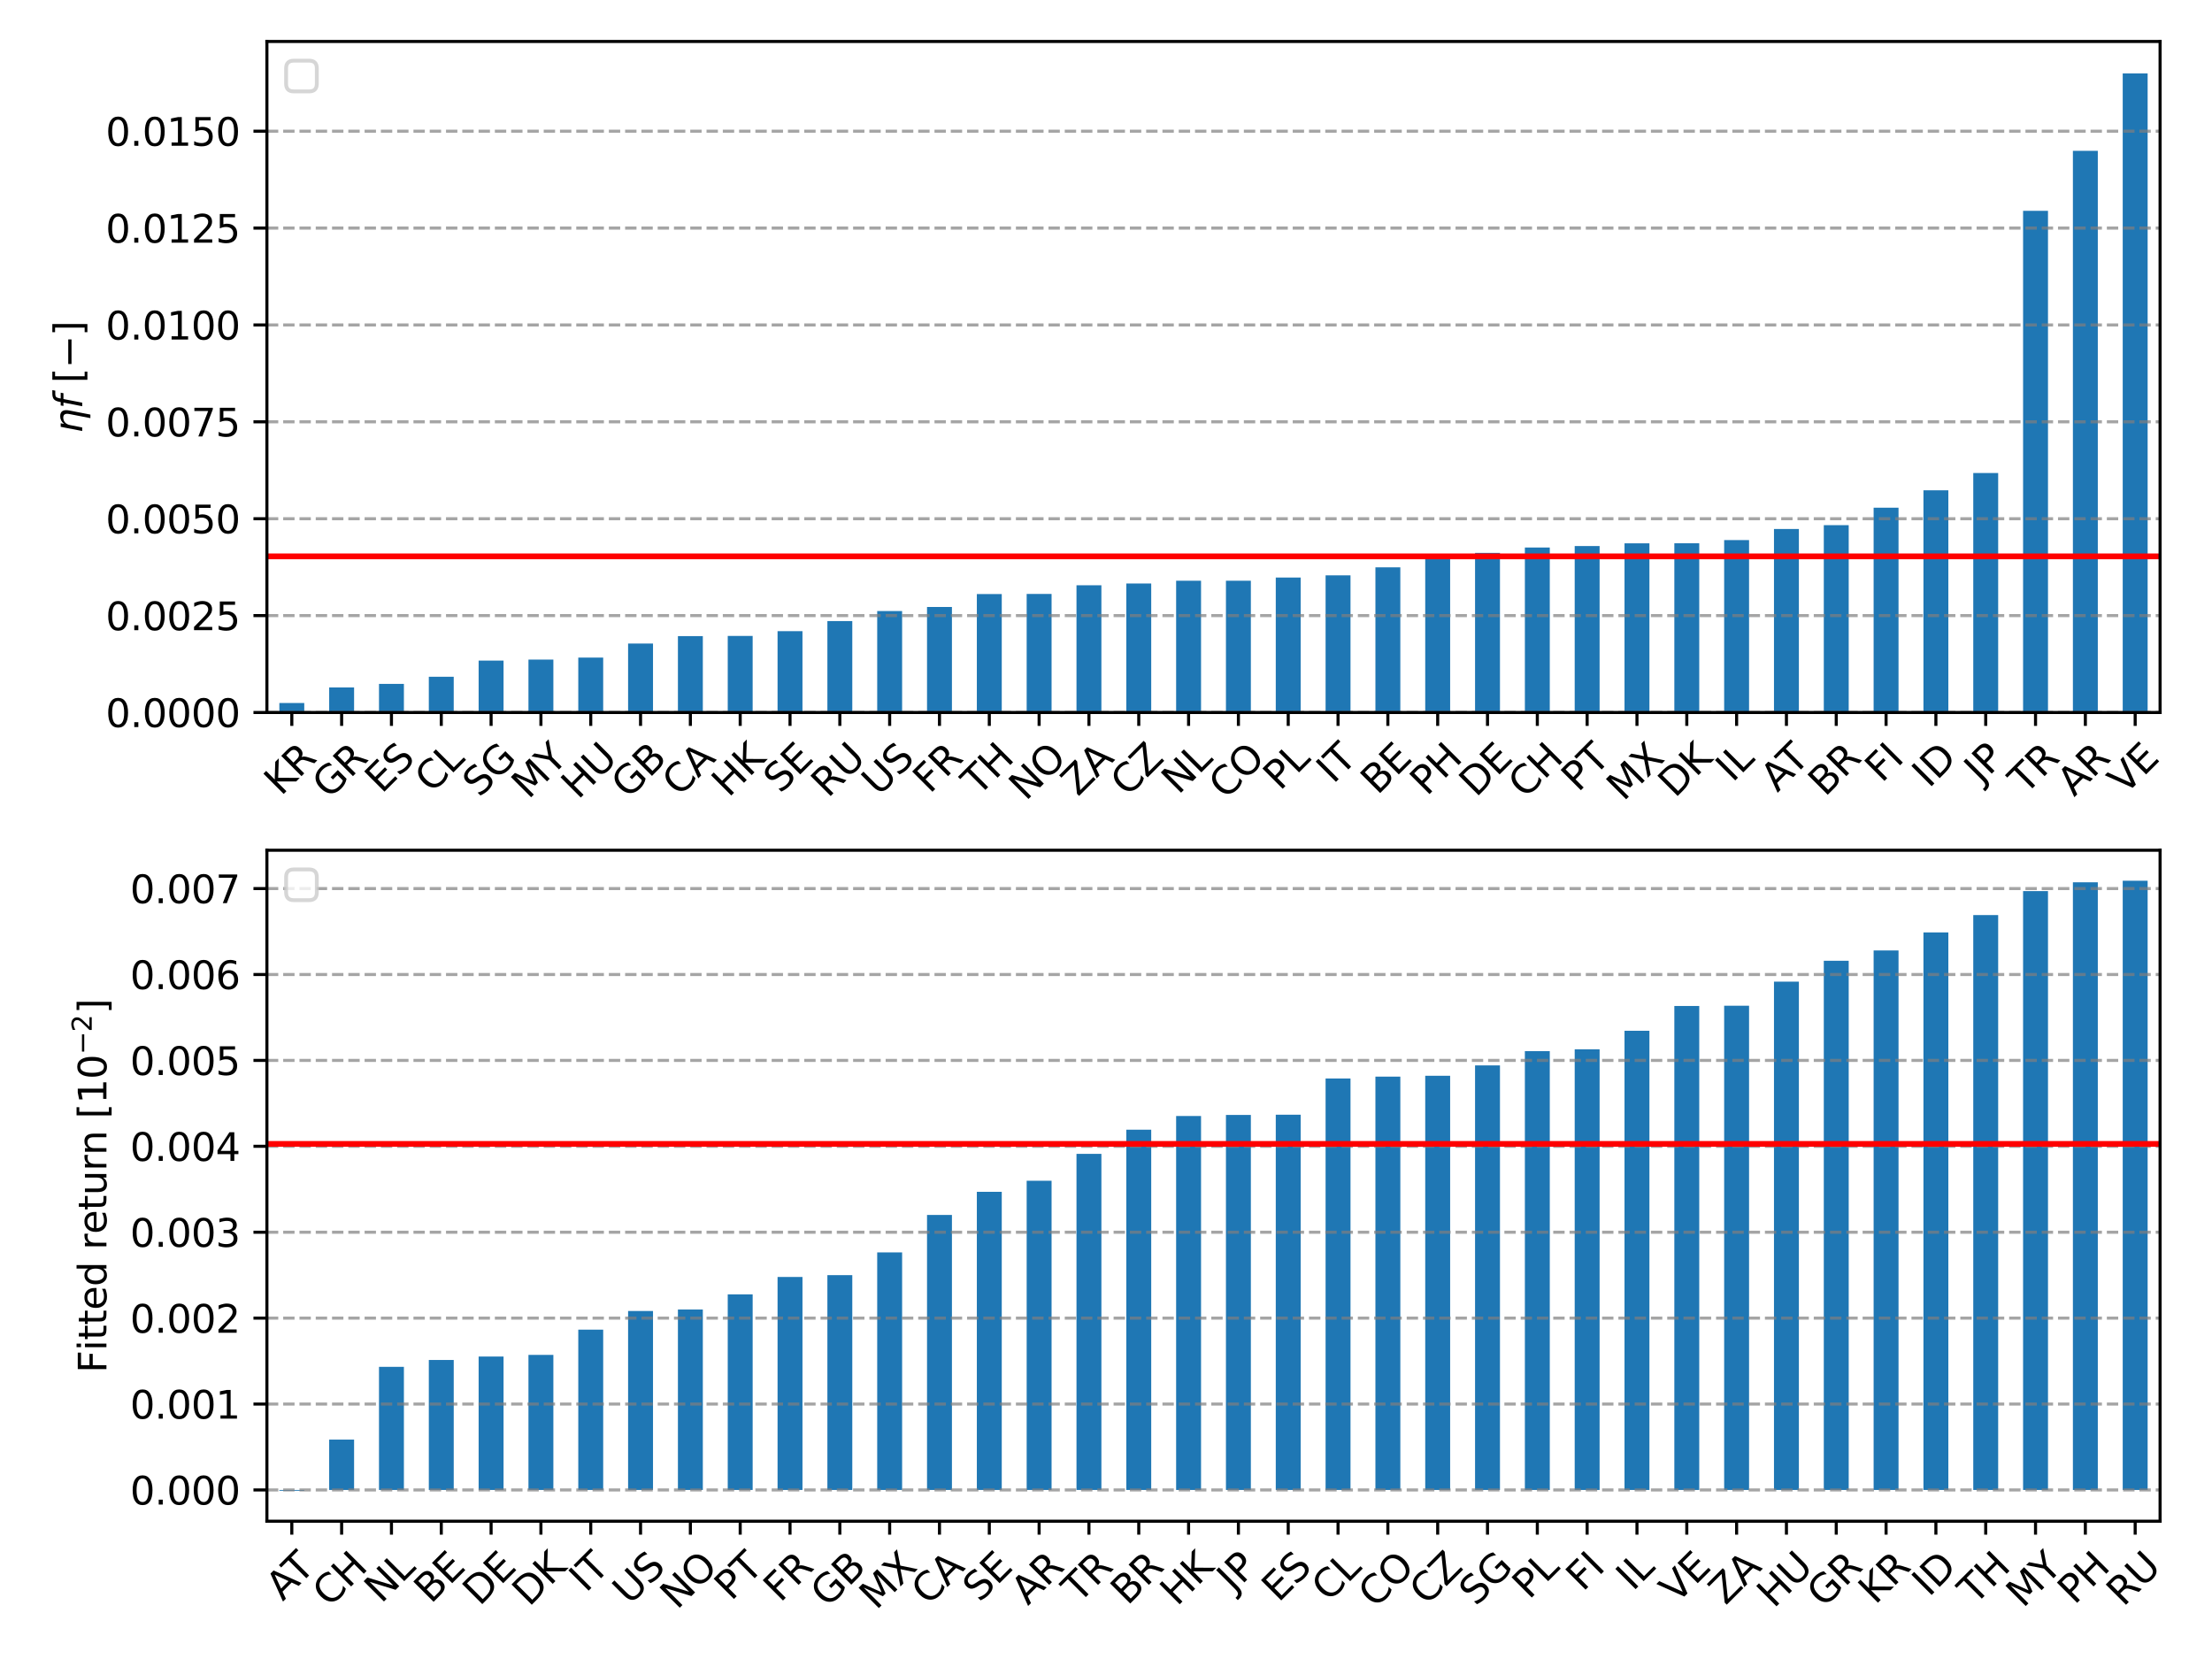 <?xml version="1.0" encoding="utf-8" standalone="no"?>
<!DOCTYPE svg PUBLIC "-//W3C//DTD SVG 1.1//EN"
  "http://www.w3.org/Graphics/SVG/1.1/DTD/svg11.dtd">
<svg xmlns:xlink="http://www.w3.org/1999/xlink" width="576pt" height="432pt" viewBox="0 0 576 432" xmlns="http://www.w3.org/2000/svg" version="1.1">
 <defs>
  <style type="text/css">*{stroke-linejoin: round; stroke-linecap: butt}</style>
 </defs>
 <g id="figure_1">
  <g id="patch_1">
   <path d="M 0 432 
L 576 432 
L 576 0 
L 0 0 
z
" style="fill: #ffffff"/>
  </g>
  <g id="axes_1">
   <g id="patch_2">
    <path d="M 69.5 185.526 
L 562.482 185.526 
L 562.482 10.8 
L 69.5 10.8 
z
" style="fill: #ffffff"/>
   </g>
   <g id="patch_3">
    <path d="M 72.743 185.526 
L 79.23 185.526 
L 79.23 183.064 
L 72.743 183.064 
z
" clip-path="url(#p442d43c56a)" style="fill: #1f77b4"/>
   </g>
   <g id="patch_4">
    <path d="M 85.717 185.526 
L 92.203 185.526 
L 92.203 179.005 
L 85.717 179.005 
z
" clip-path="url(#p442d43c56a)" style="fill: #1f77b4"/>
   </g>
   <g id="patch_5">
    <path d="M 98.69 185.526 
L 105.176 185.526 
L 105.176 178.08 
L 98.69 178.08 
z
" clip-path="url(#p442d43c56a)" style="fill: #1f77b4"/>
   </g>
   <g id="patch_6">
    <path d="M 111.663 185.526 
L 118.15 185.526 
L 118.15 176.219 
L 111.663 176.219 
z
" clip-path="url(#p442d43c56a)" style="fill: #1f77b4"/>
   </g>
   <g id="patch_7">
    <path d="M 124.636 185.526 
L 131.123 185.526 
L 131.123 172.022 
L 124.636 172.022 
z
" clip-path="url(#p442d43c56a)" style="fill: #1f77b4"/>
   </g>
   <g id="patch_8">
    <path d="M 137.609 185.526 
L 144.096 185.526 
L 144.096 171.749 
L 137.609 171.749 
z
" clip-path="url(#p442d43c56a)" style="fill: #1f77b4"/>
   </g>
   <g id="patch_9">
    <path d="M 150.583 185.526 
L 157.069 185.526 
L 157.069 171.237 
L 150.583 171.237 
z
" clip-path="url(#p442d43c56a)" style="fill: #1f77b4"/>
   </g>
   <g id="patch_10">
    <path d="M 163.556 185.526 
L 170.042 185.526 
L 170.042 167.578 
L 163.556 167.578 
z
" clip-path="url(#p442d43c56a)" style="fill: #1f77b4"/>
   </g>
   <g id="patch_11">
    <path d="M 176.529 185.526 
L 183.016 185.526 
L 183.016 165.64 
L 176.529 165.64 
z
" clip-path="url(#p442d43c56a)" style="fill: #1f77b4"/>
   </g>
   <g id="patch_12">
    <path d="M 189.502 185.526 
L 195.989 185.526 
L 195.989 165.592 
L 189.502 165.592 
z
" clip-path="url(#p442d43c56a)" style="fill: #1f77b4"/>
   </g>
   <g id="patch_13">
    <path d="M 202.475 185.526 
L 208.962 185.526 
L 208.962 164.353 
L 202.475 164.353 
z
" clip-path="url(#p442d43c56a)" style="fill: #1f77b4"/>
   </g>
   <g id="patch_14">
    <path d="M 215.449 185.526 
L 221.935 185.526 
L 221.935 161.726 
L 215.449 161.726 
z
" clip-path="url(#p442d43c56a)" style="fill: #1f77b4"/>
   </g>
   <g id="patch_15">
    <path d="M 228.422 185.526 
L 234.909 185.526 
L 234.909 159.108 
L 228.422 159.108 
z
" clip-path="url(#p442d43c56a)" style="fill: #1f77b4"/>
   </g>
   <g id="patch_16">
    <path d="M 241.395 185.526 
L 247.882 185.526 
L 247.882 158.059 
L 241.395 158.059 
z
" clip-path="url(#p442d43c56a)" style="fill: #1f77b4"/>
   </g>
   <g id="patch_17">
    <path d="M 254.368 185.526 
L 260.855 185.526 
L 260.855 154.691 
L 254.368 154.691 
z
" clip-path="url(#p442d43c56a)" style="fill: #1f77b4"/>
   </g>
   <g id="patch_18">
    <path d="M 267.342 185.526 
L 273.828 185.526 
L 273.828 154.664 
L 267.342 154.664 
z
" clip-path="url(#p442d43c56a)" style="fill: #1f77b4"/>
   </g>
   <g id="patch_19">
    <path d="M 280.315 185.526 
L 286.801 185.526 
L 286.801 152.4 
L 280.315 152.4 
z
" clip-path="url(#p442d43c56a)" style="fill: #1f77b4"/>
   </g>
   <g id="patch_20">
    <path d="M 293.288 185.526 
L 299.775 185.526 
L 299.775 151.934 
L 293.288 151.934 
z
" clip-path="url(#p442d43c56a)" style="fill: #1f77b4"/>
   </g>
   <g id="patch_21">
    <path d="M 306.261 185.526 
L 312.748 185.526 
L 312.748 151.214 
L 306.261 151.214 
z
" clip-path="url(#p442d43c56a)" style="fill: #1f77b4"/>
   </g>
   <g id="patch_22">
    <path d="M 319.234 185.526 
L 325.721 185.526 
L 325.721 151.213 
L 319.234 151.213 
z
" clip-path="url(#p442d43c56a)" style="fill: #1f77b4"/>
   </g>
   <g id="patch_23">
    <path d="M 332.208 185.526 
L 338.694 185.526 
L 338.694 150.385 
L 332.208 150.385 
z
" clip-path="url(#p442d43c56a)" style="fill: #1f77b4"/>
   </g>
   <g id="patch_24">
    <path d="M 345.181 185.526 
L 351.668 185.526 
L 351.668 149.82 
L 345.181 149.82 
z
" clip-path="url(#p442d43c56a)" style="fill: #1f77b4"/>
   </g>
   <g id="patch_25">
    <path d="M 358.154 185.526 
L 364.641 185.526 
L 364.641 147.737 
L 358.154 147.737 
z
" clip-path="url(#p442d43c56a)" style="fill: #1f77b4"/>
   </g>
   <g id="patch_26">
    <path d="M 371.127 185.526 
L 377.614 185.526 
L 377.614 144.736 
L 371.127 144.736 
z
" clip-path="url(#p442d43c56a)" style="fill: #1f77b4"/>
   </g>
   <g id="patch_27">
    <path d="M 384.101 185.526 
L 390.587 185.526 
L 390.587 143.976 
L 384.101 143.976 
z
" clip-path="url(#p442d43c56a)" style="fill: #1f77b4"/>
   </g>
   <g id="patch_28">
    <path d="M 397.074 185.526 
L 403.56 185.526 
L 403.56 142.576 
L 397.074 142.576 
z
" clip-path="url(#p442d43c56a)" style="fill: #1f77b4"/>
   </g>
   <g id="patch_29">
    <path d="M 410.047 185.526 
L 416.534 185.526 
L 416.534 142.189 
L 410.047 142.189 
z
" clip-path="url(#p442d43c56a)" style="fill: #1f77b4"/>
   </g>
   <g id="patch_30">
    <path d="M 423.02 185.526 
L 429.507 185.526 
L 429.507 141.487 
L 423.02 141.487 
z
" clip-path="url(#p442d43c56a)" style="fill: #1f77b4"/>
   </g>
   <g id="patch_31">
    <path d="M 435.993 185.526 
L 442.48 185.526 
L 442.48 141.466 
L 435.993 141.466 
z
" clip-path="url(#p442d43c56a)" style="fill: #1f77b4"/>
   </g>
   <g id="patch_32">
    <path d="M 448.967 185.526 
L 455.453 185.526 
L 455.453 140.637 
L 448.967 140.637 
z
" clip-path="url(#p442d43c56a)" style="fill: #1f77b4"/>
   </g>
   <g id="patch_33">
    <path d="M 461.94 185.526 
L 468.426 185.526 
L 468.426 137.743 
L 461.94 137.743 
z
" clip-path="url(#p442d43c56a)" style="fill: #1f77b4"/>
   </g>
   <g id="patch_34">
    <path d="M 474.913 185.526 
L 481.4 185.526 
L 481.4 136.743 
L 474.913 136.743 
z
" clip-path="url(#p442d43c56a)" style="fill: #1f77b4"/>
   </g>
   <g id="patch_35">
    <path d="M 487.886 185.526 
L 494.373 185.526 
L 494.373 132.199 
L 487.886 132.199 
z
" clip-path="url(#p442d43c56a)" style="fill: #1f77b4"/>
   </g>
   <g id="patch_36">
    <path d="M 500.86 185.526 
L 507.346 185.526 
L 507.346 127.672 
L 500.86 127.672 
z
" clip-path="url(#p442d43c56a)" style="fill: #1f77b4"/>
   </g>
   <g id="patch_37">
    <path d="M 513.833 185.526 
L 520.319 185.526 
L 520.319 123.173 
L 513.833 123.173 
z
" clip-path="url(#p442d43c56a)" style="fill: #1f77b4"/>
   </g>
   <g id="patch_38">
    <path d="M 526.806 185.526 
L 533.293 185.526 
L 533.293 54.896 
L 526.806 54.896 
z
" clip-path="url(#p442d43c56a)" style="fill: #1f77b4"/>
   </g>
   <g id="patch_39">
    <path d="M 539.779 185.526 
L 546.266 185.526 
L 546.266 39.281 
L 539.779 39.281 
z
" clip-path="url(#p442d43c56a)" style="fill: #1f77b4"/>
   </g>
   <g id="patch_40">
    <path d="M 552.752 185.526 
L 559.239 185.526 
L 559.239 19.12 
L 552.752 19.12 
z
" clip-path="url(#p442d43c56a)" style="fill: #1f77b4"/>
   </g>
   <g id="matplotlib.axis_1">
    <g id="xtick_1">
     <g id="line2d_1">
      <defs>
       <path id="me44324881b" d="M 0 0 
L 0 3.5 
" style="stroke: #000000; stroke-width: 0.8"/>
      </defs>
      <g>
       <use xlink:href="#me44324881b" x="75.987" y="185.526" style="stroke: #000000; stroke-width: 0.8"/>
      </g>
     </g>
     <g id="text_1">
      <!-- KR -->
      <g transform="translate(73.163 207.45) rotate(-45) scale(0.1 -0.1)">
       <defs>
        <path id="DejaVuSans-4b" d="M 628 4666 
L 1259 4666 
L 1259 2694 
L 3353 4666 
L 4166 4666 
L 1850 2491 
L 4331 0 
L 3500 0 
L 1259 2247 
L 1259 0 
L 628 0 
L 628 4666 
z
" transform="scale(0.016)"/>
        <path id="DejaVuSans-52" d="M 2841 2188 
Q 3044 2119 3236 1894 
Q 3428 1669 3622 1275 
L 4263 0 
L 3584 0 
L 2988 1197 
Q 2756 1666 2539 1819 
Q 2322 1972 1947 1972 
L 1259 1972 
L 1259 0 
L 628 0 
L 628 4666 
L 2053 4666 
Q 2853 4666 3247 4331 
Q 3641 3997 3641 3322 
Q 3641 2881 3436 2590 
Q 3231 2300 2841 2188 
z
M 1259 4147 
L 1259 2491 
L 2053 2491 
Q 2509 2491 2742 2702 
Q 2975 2913 2975 3322 
Q 2975 3731 2742 3939 
Q 2509 4147 2053 4147 
L 1259 4147 
z
" transform="scale(0.016)"/>
       </defs>
       <use xlink:href="#DejaVuSans-4b"/>
       <use xlink:href="#DejaVuSans-52" x="65.576"/>
      </g>
     </g>
    </g>
    <g id="xtick_2">
     <g id="line2d_2">
      <g>
       <use xlink:href="#me44324881b" x="88.96" y="185.526" style="stroke: #000000; stroke-width: 0.8"/>
      </g>
     </g>
     <g id="text_2">
      <!-- GR -->
      <g transform="translate(85.715 208.292) rotate(-45) scale(0.1 -0.1)">
       <defs>
        <path id="DejaVuSans-47" d="M 3809 666 
L 3809 1919 
L 2778 1919 
L 2778 2438 
L 4434 2438 
L 4434 434 
Q 4069 175 3628 42 
Q 3188 -91 2688 -91 
Q 1594 -91 976 548 
Q 359 1188 359 2328 
Q 359 3472 976 4111 
Q 1594 4750 2688 4750 
Q 3144 4750 3555 4637 
Q 3966 4525 4313 4306 
L 4313 3634 
Q 3963 3931 3569 4081 
Q 3175 4231 2741 4231 
Q 1884 4231 1454 3753 
Q 1025 3275 1025 2328 
Q 1025 1384 1454 906 
Q 1884 428 2741 428 
Q 3075 428 3337 486 
Q 3600 544 3809 666 
z
" transform="scale(0.016)"/>
       </defs>
       <use xlink:href="#DejaVuSans-47"/>
       <use xlink:href="#DejaVuSans-52" x="77.49"/>
      </g>
     </g>
    </g>
    <g id="xtick_3">
     <g id="line2d_3">
      <g>
       <use xlink:href="#me44324881b" x="101.933" y="185.526" style="stroke: #000000; stroke-width: 0.8"/>
      </g>
     </g>
     <g id="text_3">
      <!-- ES -->
      <g transform="translate(99.406 206.856) rotate(-45) scale(0.1 -0.1)">
       <defs>
        <path id="DejaVuSans-45" d="M 628 4666 
L 3578 4666 
L 3578 4134 
L 1259 4134 
L 1259 2753 
L 3481 2753 
L 3481 2222 
L 1259 2222 
L 1259 531 
L 3634 531 
L 3634 0 
L 628 0 
L 628 4666 
z
" transform="scale(0.016)"/>
        <path id="DejaVuSans-53" d="M 3425 4513 
L 3425 3897 
Q 3066 4069 2747 4153 
Q 2428 4238 2131 4238 
Q 1616 4238 1336 4038 
Q 1056 3838 1056 3469 
Q 1056 3159 1242 3001 
Q 1428 2844 1947 2747 
L 2328 2669 
Q 3034 2534 3370 2195 
Q 3706 1856 3706 1288 
Q 3706 609 3251 259 
Q 2797 -91 1919 -91 
Q 1588 -91 1214 -16 
Q 841 59 441 206 
L 441 856 
Q 825 641 1194 531 
Q 1563 422 1919 422 
Q 2459 422 2753 634 
Q 3047 847 3047 1241 
Q 3047 1584 2836 1778 
Q 2625 1972 2144 2069 
L 1759 2144 
Q 1053 2284 737 2584 
Q 422 2884 422 3419 
Q 422 4038 858 4394 
Q 1294 4750 2059 4750 
Q 2388 4750 2728 4690 
Q 3069 4631 3425 4513 
z
" transform="scale(0.016)"/>
       </defs>
       <use xlink:href="#DejaVuSans-45"/>
       <use xlink:href="#DejaVuSans-53" x="63.184"/>
      </g>
     </g>
    </g>
    <g id="xtick_4">
     <g id="line2d_4">
      <g>
       <use xlink:href="#me44324881b" x="114.906" y="185.526" style="stroke: #000000; stroke-width: 0.8"/>
      </g>
     </g>
     <g id="text_4">
      <!-- CL -->
      <g transform="translate(112.419 206.777) rotate(-45) scale(0.1 -0.1)">
       <defs>
        <path id="DejaVuSans-43" d="M 4122 4306 
L 4122 3641 
Q 3803 3938 3442 4084 
Q 3081 4231 2675 4231 
Q 1875 4231 1450 3742 
Q 1025 3253 1025 2328 
Q 1025 1406 1450 917 
Q 1875 428 2675 428 
Q 3081 428 3442 575 
Q 3803 722 4122 1019 
L 4122 359 
Q 3791 134 3420 21 
Q 3050 -91 2638 -91 
Q 1578 -91 968 557 
Q 359 1206 359 2328 
Q 359 3453 968 4101 
Q 1578 4750 2638 4750 
Q 3056 4750 3426 4639 
Q 3797 4528 4122 4306 
z
" transform="scale(0.016)"/>
        <path id="DejaVuSans-4c" d="M 628 4666 
L 1259 4666 
L 1259 531 
L 3531 531 
L 3531 0 
L 628 0 
L 628 4666 
z
" transform="scale(0.016)"/>
       </defs>
       <use xlink:href="#DejaVuSans-43"/>
       <use xlink:href="#DejaVuSans-4c" x="69.824"/>
      </g>
     </g>
    </g>
    <g id="xtick_5">
     <g id="line2d_5">
      <g>
       <use xlink:href="#me44324881b" x="127.879" y="185.526" style="stroke: #000000; stroke-width: 0.8"/>
      </g>
     </g>
     <g id="text_5">
      <!-- SG -->
      <g transform="translate(124.847 207.867) rotate(-45) scale(0.1 -0.1)">
       <use xlink:href="#DejaVuSans-53"/>
       <use xlink:href="#DejaVuSans-47" x="63.477"/>
      </g>
     </g>
    </g>
    <g id="xtick_6">
     <g id="line2d_6">
      <g>
       <use xlink:href="#me44324881b" x="140.853" y="185.526" style="stroke: #000000; stroke-width: 0.8"/>
      </g>
     </g>
     <g id="text_6">
      <!-- MY -->
      <g transform="translate(137.594 208.319) rotate(-45) scale(0.1 -0.1)">
       <defs>
        <path id="DejaVuSans-4d" d="M 628 4666 
L 1569 4666 
L 2759 1491 
L 3956 4666 
L 4897 4666 
L 4897 0 
L 4281 0 
L 4281 4097 
L 3078 897 
L 2444 897 
L 1241 4097 
L 1241 0 
L 628 0 
L 628 4666 
z
" transform="scale(0.016)"/>
        <path id="DejaVuSans-59" d="M -13 4666 
L 666 4666 
L 1959 2747 
L 3244 4666 
L 3922 4666 
L 2272 2222 
L 2272 0 
L 1638 0 
L 1638 2222 
L -13 4666 
z
" transform="scale(0.016)"/>
       </defs>
       <use xlink:href="#DejaVuSans-4d"/>
       <use xlink:href="#DejaVuSans-59" x="86.279"/>
      </g>
     </g>
    </g>
    <g id="xtick_7">
     <g id="line2d_7">
      <g>
       <use xlink:href="#me44324881b" x="153.826" y="185.526" style="stroke: #000000; stroke-width: 0.8"/>
      </g>
     </g>
     <g id="text_7">
      <!-- HU -->
      <g transform="translate(150.531 208.392) rotate(-45) scale(0.1 -0.1)">
       <defs>
        <path id="DejaVuSans-48" d="M 628 4666 
L 1259 4666 
L 1259 2753 
L 3553 2753 
L 3553 4666 
L 4184 4666 
L 4184 0 
L 3553 0 
L 3553 2222 
L 1259 2222 
L 1259 0 
L 628 0 
L 628 4666 
z
" transform="scale(0.016)"/>
        <path id="DejaVuSans-55" d="M 556 4666 
L 1191 4666 
L 1191 1831 
Q 1191 1081 1462 751 
Q 1734 422 2344 422 
Q 2950 422 3222 751 
Q 3494 1081 3494 1831 
L 3494 4666 
L 4128 4666 
L 4128 1753 
Q 4128 841 3676 375 
Q 3225 -91 2344 -91 
Q 1459 -91 1007 375 
Q 556 841 556 1753 
L 556 4666 
z
" transform="scale(0.016)"/>
       </defs>
       <use xlink:href="#DejaVuSans-48"/>
       <use xlink:href="#DejaVuSans-55" x="75.195"/>
      </g>
     </g>
    </g>
    <g id="xtick_8">
     <g id="line2d_8">
      <g>
       <use xlink:href="#me44324881b" x="166.799" y="185.526" style="stroke: #000000; stroke-width: 0.8"/>
      </g>
     </g>
     <g id="text_8">
      <!-- GB -->
      <g transform="translate(163.585 208.23) rotate(-45) scale(0.1 -0.1)">
       <defs>
        <path id="DejaVuSans-42" d="M 1259 2228 
L 1259 519 
L 2272 519 
Q 2781 519 3026 730 
Q 3272 941 3272 1375 
Q 3272 1813 3026 2020 
Q 2781 2228 2272 2228 
L 1259 2228 
z
M 1259 4147 
L 1259 2741 
L 2194 2741 
Q 2656 2741 2882 2914 
Q 3109 3088 3109 3444 
Q 3109 3797 2882 3972 
Q 2656 4147 2194 4147 
L 1259 4147 
z
M 628 4666 
L 2241 4666 
Q 2963 4666 3353 4366 
Q 3744 4066 3744 3513 
Q 3744 3084 3544 2831 
Q 3344 2578 2956 2516 
Q 3422 2416 3680 2098 
Q 3938 1781 3938 1306 
Q 3938 681 3513 340 
Q 3088 0 2303 0 
L 628 0 
L 628 4666 
z
" transform="scale(0.016)"/>
       </defs>
       <use xlink:href="#DejaVuSans-47"/>
       <use xlink:href="#DejaVuSans-42" x="77.49"/>
      </g>
     </g>
    </g>
    <g id="xtick_9">
     <g id="line2d_9">
      <g>
       <use xlink:href="#me44324881b" x="179.772" y="185.526" style="stroke: #000000; stroke-width: 0.8"/>
      </g>
     </g>
     <g id="text_9">
      <!-- CA -->
      <g transform="translate(176.836 207.674) rotate(-45) scale(0.1 -0.1)">
       <defs>
        <path id="DejaVuSans-41" d="M 2188 4044 
L 1331 1722 
L 3047 1722 
L 2188 4044 
z
M 1831 4666 
L 2547 4666 
L 4325 0 
L 3669 0 
L 3244 1197 
L 1141 1197 
L 716 0 
L 50 0 
L 1831 4666 
z
" transform="scale(0.016)"/>
       </defs>
       <use xlink:href="#DejaVuSans-43"/>
       <use xlink:href="#DejaVuSans-41" x="69.824"/>
      </g>
     </g>
    </g>
    <g id="xtick_10">
     <g id="line2d_10">
      <g>
       <use xlink:href="#me44324881b" x="192.746" y="185.526" style="stroke: #000000; stroke-width: 0.8"/>
      </g>
     </g>
     <g id="text_10">
      <!-- HK -->
      <g transform="translate(189.719 207.854) rotate(-45) scale(0.1 -0.1)">
       <use xlink:href="#DejaVuSans-48"/>
       <use xlink:href="#DejaVuSans-4b" x="75.195"/>
      </g>
     </g>
    </g>
    <g id="xtick_11">
     <g id="line2d_11">
      <g>
       <use xlink:href="#me44324881b" x="205.719" y="185.526" style="stroke: #000000; stroke-width: 0.8"/>
      </g>
     </g>
     <g id="text_11">
      <!-- SE -->
      <g transform="translate(203.191 206.856) rotate(-45) scale(0.1 -0.1)">
       <use xlink:href="#DejaVuSans-53"/>
       <use xlink:href="#DejaVuSans-45" x="63.477"/>
      </g>
     </g>
    </g>
    <g id="xtick_12">
     <g id="line2d_12">
      <g>
       <use xlink:href="#me44324881b" x="218.692" y="185.526" style="stroke: #000000; stroke-width: 0.8"/>
      </g>
     </g>
     <g id="text_12">
      <!-- RU -->
      <g transform="translate(215.599 207.988) rotate(-45) scale(0.1 -0.1)">
       <use xlink:href="#DejaVuSans-52"/>
       <use xlink:href="#DejaVuSans-55" x="69.482"/>
      </g>
     </g>
    </g>
    <g id="xtick_13">
     <g id="line2d_13">
      <g>
       <use xlink:href="#me44324881b" x="231.665" y="185.526" style="stroke: #000000; stroke-width: 0.8"/>
      </g>
     </g>
     <g id="text_13">
      <!-- US -->
      <g transform="translate(228.784 207.563) rotate(-45) scale(0.1 -0.1)">
       <use xlink:href="#DejaVuSans-55"/>
       <use xlink:href="#DejaVuSans-53" x="73.193"/>
      </g>
     </g>
    </g>
    <g id="xtick_14">
     <g id="line2d_14">
      <g>
       <use xlink:href="#me44324881b" x="244.638" y="185.526" style="stroke: #000000; stroke-width: 0.8"/>
      </g>
     </g>
     <g id="text_14">
      <!-- FR -->
      <g transform="translate(242.1 206.88) rotate(-45) scale(0.1 -0.1)">
       <defs>
        <path id="DejaVuSans-46" d="M 628 4666 
L 3309 4666 
L 3309 4134 
L 1259 4134 
L 1259 2759 
L 3109 2759 
L 3109 2228 
L 1259 2228 
L 1259 0 
L 628 0 
L 628 4666 
z
" transform="scale(0.016)"/>
       </defs>
       <use xlink:href="#DejaVuSans-46"/>
       <use xlink:href="#DejaVuSans-52" x="57.52"/>
      </g>
     </g>
    </g>
    <g id="xtick_15">
     <g id="line2d_15">
      <g>
       <use xlink:href="#me44324881b" x="257.612" y="185.526" style="stroke: #000000; stroke-width: 0.8"/>
      </g>
     </g>
     <g id="text_15">
      <!-- TH -->
      <g transform="translate(254.745 207.536) rotate(-45) scale(0.1 -0.1)">
       <defs>
        <path id="DejaVuSans-54" d="M -19 4666 
L 3928 4666 
L 3928 4134 
L 2272 4134 
L 2272 0 
L 1638 0 
L 1638 4134 
L -19 4134 
L -19 4666 
z
" transform="scale(0.016)"/>
       </defs>
       <use xlink:href="#DejaVuSans-54"/>
       <use xlink:href="#DejaVuSans-48" x="61.084"/>
      </g>
     </g>
    </g>
    <g id="xtick_16">
     <g id="line2d_16">
      <g>
       <use xlink:href="#me44324881b" x="270.585" y="185.526" style="stroke: #000000; stroke-width: 0.8"/>
      </g>
     </g>
     <g id="text_16">
      <!-- NO -->
      <g transform="translate(267.108 208.756) rotate(-45) scale(0.1 -0.1)">
       <defs>
        <path id="DejaVuSans-4e" d="M 628 4666 
L 1478 4666 
L 3547 763 
L 3547 4666 
L 4159 4666 
L 4159 0 
L 3309 0 
L 1241 3903 
L 1241 0 
L 628 0 
L 628 4666 
z
" transform="scale(0.016)"/>
        <path id="DejaVuSans-4f" d="M 2522 4238 
Q 1834 4238 1429 3725 
Q 1025 3213 1025 2328 
Q 1025 1447 1429 934 
Q 1834 422 2522 422 
Q 3209 422 3611 934 
Q 4013 1447 4013 2328 
Q 4013 3213 3611 3725 
Q 3209 4238 2522 4238 
z
M 2522 4750 
Q 3503 4750 4090 4092 
Q 4678 3434 4678 2328 
Q 4678 1225 4090 567 
Q 3503 -91 2522 -91 
Q 1538 -91 948 565 
Q 359 1222 359 2328 
Q 359 3434 948 4092 
Q 1538 4750 2522 4750 
z
" transform="scale(0.016)"/>
       </defs>
       <use xlink:href="#DejaVuSans-4e"/>
       <use xlink:href="#DejaVuSans-4f" x="74.805"/>
      </g>
     </g>
    </g>
    <g id="xtick_17">
     <g id="line2d_17">
      <g>
       <use xlink:href="#me44324881b" x="283.558" y="185.526" style="stroke: #000000; stroke-width: 0.8"/>
      </g>
     </g>
     <g id="text_17">
      <!-- ZA -->
      <g transform="translate(280.669 207.58) rotate(-45) scale(0.1 -0.1)">
       <defs>
        <path id="DejaVuSans-5a" d="M 359 4666 
L 4025 4666 
L 4025 4184 
L 1075 531 
L 4097 531 
L 4097 0 
L 288 0 
L 288 481 
L 3238 4134 
L 359 4134 
L 359 4666 
z
" transform="scale(0.016)"/>
       </defs>
       <use xlink:href="#DejaVuSans-5a"/>
       <use xlink:href="#DejaVuSans-41" x="68.506"/>
      </g>
     </g>
    </g>
    <g id="xtick_18">
     <g id="line2d_18">
      <g>
       <use xlink:href="#me44324881b" x="296.531" y="185.526" style="stroke: #000000; stroke-width: 0.8"/>
      </g>
     </g>
     <g id="text_18">
      <!-- CZ -->
      <g transform="translate(293.592 207.681) rotate(-45) scale(0.1 -0.1)">
       <use xlink:href="#DejaVuSans-43"/>
       <use xlink:href="#DejaVuSans-5a" x="69.824"/>
      </g>
     </g>
    </g>
    <g id="xtick_19">
     <g id="line2d_19">
      <g>
       <use xlink:href="#me44324881b" x="309.505" y="185.526" style="stroke: #000000; stroke-width: 0.8"/>
      </g>
     </g>
     <g id="text_19">
      <!-- NL -->
      <g transform="translate(306.841 207.129) rotate(-45) scale(0.1 -0.1)">
       <use xlink:href="#DejaVuSans-4e"/>
       <use xlink:href="#DejaVuSans-4c" x="74.805"/>
      </g>
     </g>
    </g>
    <g id="xtick_20">
     <g id="line2d_20">
      <g>
       <use xlink:href="#me44324881b" x="322.478" y="185.526" style="stroke: #000000; stroke-width: 0.8"/>
      </g>
     </g>
     <g id="text_20">
      <!-- CO -->
      <g transform="translate(319.177 208.403) rotate(-45) scale(0.1 -0.1)">
       <use xlink:href="#DejaVuSans-43"/>
       <use xlink:href="#DejaVuSans-4f" x="69.824"/>
      </g>
     </g>
    </g>
    <g id="xtick_21">
     <g id="line2d_21">
      <g>
       <use xlink:href="#me44324881b" x="335.451" y="185.526" style="stroke: #000000; stroke-width: 0.8"/>
      </g>
     </g>
     <g id="text_21">
      <!-- PL -->
      <g transform="translate(333.3 206.103) rotate(-45) scale(0.1 -0.1)">
       <defs>
        <path id="DejaVuSans-50" d="M 1259 4147 
L 1259 2394 
L 2053 2394 
Q 2494 2394 2734 2622 
Q 2975 2850 2975 3272 
Q 2975 3691 2734 3919 
Q 2494 4147 2053 4147 
L 1259 4147 
z
M 628 4666 
L 2053 4666 
Q 2838 4666 3239 4311 
Q 3641 3956 3641 3272 
Q 3641 2581 3239 2228 
Q 2838 1875 2053 1875 
L 1259 1875 
L 1259 0 
L 628 0 
L 628 4666 
z
" transform="scale(0.016)"/>
       </defs>
       <use xlink:href="#DejaVuSans-50"/>
       <use xlink:href="#DejaVuSans-4c" x="60.303"/>
      </g>
     </g>
    </g>
    <g id="xtick_22">
     <g id="line2d_22">
      <g>
       <use xlink:href="#me44324881b" x="348.424" y="185.526" style="stroke: #000000; stroke-width: 0.8"/>
      </g>
     </g>
     <g id="text_22">
      <!-- IT -->
      <g transform="translate(347.173 204.304) rotate(-45) scale(0.1 -0.1)">
       <defs>
        <path id="DejaVuSans-49" d="M 628 4666 
L 1259 4666 
L 1259 0 
L 628 0 
L 628 4666 
z
" transform="scale(0.016)"/>
       </defs>
       <use xlink:href="#DejaVuSans-49"/>
       <use xlink:href="#DejaVuSans-54" x="29.492"/>
      </g>
     </g>
    </g>
    <g id="xtick_23">
     <g id="line2d_23">
      <g>
       <use xlink:href="#me44324881b" x="361.397" y="185.526" style="stroke: #000000; stroke-width: 0.8"/>
      </g>
     </g>
     <g id="text_23">
      <!-- BE -->
      <g transform="translate(358.689 207.219) rotate(-45) scale(0.1 -0.1)">
       <use xlink:href="#DejaVuSans-42"/>
       <use xlink:href="#DejaVuSans-45" x="68.604"/>
      </g>
     </g>
    </g>
    <g id="xtick_24">
     <g id="line2d_24">
      <g>
       <use xlink:href="#me44324881b" x="374.371" y="185.526" style="stroke: #000000; stroke-width: 0.8"/>
      </g>
     </g>
     <g id="text_24">
      <!-- PH -->
      <g transform="translate(371.531 207.481) rotate(-45) scale(0.1 -0.1)">
       <use xlink:href="#DejaVuSans-50"/>
       <use xlink:href="#DejaVuSans-48" x="60.303"/>
      </g>
     </g>
    </g>
    <g id="xtick_25">
     <g id="line2d_25">
      <g>
       <use xlink:href="#me44324881b" x="387.344" y="185.526" style="stroke: #000000; stroke-width: 0.8"/>
      </g>
     </g>
     <g id="text_25">
      <!-- DE -->
      <g transform="translate(384.339 207.812) rotate(-45) scale(0.1 -0.1)">
       <defs>
        <path id="DejaVuSans-44" d="M 1259 4147 
L 1259 519 
L 2022 519 
Q 2988 519 3436 956 
Q 3884 1394 3884 2338 
Q 3884 3275 3436 3711 
Q 2988 4147 2022 4147 
L 1259 4147 
z
M 628 4666 
L 1925 4666 
Q 3281 4666 3915 4102 
Q 4550 3538 4550 2338 
Q 4550 1131 3912 565 
Q 3275 0 1925 0 
L 628 0 
L 628 4666 
z
" transform="scale(0.016)"/>
       </defs>
       <use xlink:href="#DejaVuSans-44"/>
       <use xlink:href="#DejaVuSans-45" x="77.002"/>
      </g>
     </g>
    </g>
    <g id="xtick_26">
     <g id="line2d_26">
      <g>
       <use xlink:href="#me44324881b" x="400.317" y="185.526" style="stroke: #000000; stroke-width: 0.8"/>
      </g>
     </g>
     <g id="text_26">
      <!-- CH -->
      <g transform="translate(397.141 208.155) rotate(-45) scale(0.1 -0.1)">
       <use xlink:href="#DejaVuSans-43"/>
       <use xlink:href="#DejaVuSans-48" x="69.824"/>
      </g>
     </g>
    </g>
    <g id="xtick_27">
     <g id="line2d_27">
      <g>
       <use xlink:href="#me44324881b" x="413.29" y="185.526" style="stroke: #000000; stroke-width: 0.8"/>
      </g>
     </g>
     <g id="text_27">
      <!-- PT -->
      <g transform="translate(410.95 206.482) rotate(-45) scale(0.1 -0.1)">
       <use xlink:href="#DejaVuSans-50"/>
       <use xlink:href="#DejaVuSans-54" x="60.303"/>
      </g>
     </g>
    </g>
    <g id="xtick_28">
     <g id="line2d_28">
      <g>
       <use xlink:href="#me44324881b" x="426.264" y="185.526" style="stroke: #000000; stroke-width: 0.8"/>
      </g>
     </g>
     <g id="text_28">
      <!-- MX -->
      <g transform="translate(422.742 208.844) rotate(-45) scale(0.1 -0.1)">
       <defs>
        <path id="DejaVuSans-58" d="M 403 4666 
L 1081 4666 
L 2241 2931 
L 3406 4666 
L 4084 4666 
L 2584 2425 
L 4184 0 
L 3506 0 
L 2194 1984 
L 872 0 
L 191 0 
L 1856 2491 
L 403 4666 
z
" transform="scale(0.016)"/>
       </defs>
       <use xlink:href="#DejaVuSans-4d"/>
       <use xlink:href="#DejaVuSans-58" x="86.279"/>
      </g>
     </g>
    </g>
    <g id="xtick_29">
     <g id="line2d_29">
      <g>
       <use xlink:href="#me44324881b" x="439.237" y="185.526" style="stroke: #000000; stroke-width: 0.8"/>
      </g>
     </g>
     <g id="text_29">
      <!-- DK -->
      <g transform="translate(436.147 207.981) rotate(-45) scale(0.1 -0.1)">
       <use xlink:href="#DejaVuSans-44"/>
       <use xlink:href="#DejaVuSans-4b" x="77.002"/>
      </g>
     </g>
    </g>
    <g id="xtick_30">
     <g id="line2d_30">
      <g>
       <use xlink:href="#me44324881b" x="452.21" y="185.526" style="stroke: #000000; stroke-width: 0.8"/>
      </g>
     </g>
     <g id="text_30">
      <!-- IL -->
      <g transform="translate(451.148 203.925) rotate(-45) scale(0.1 -0.1)">
       <use xlink:href="#DejaVuSans-49"/>
       <use xlink:href="#DejaVuSans-4c" x="29.492"/>
      </g>
     </g>
    </g>
    <g id="xtick_31">
     <g id="line2d_31">
      <g>
       <use xlink:href="#me44324881b" x="465.183" y="185.526" style="stroke: #000000; stroke-width: 0.8"/>
      </g>
     </g>
     <g id="text_31">
      <!-- AT -->
      <g transform="translate(462.83 206.507) rotate(-45) scale(0.1 -0.1)">
       <use xlink:href="#DejaVuSans-41"/>
       <use xlink:href="#DejaVuSans-54" x="60.658"/>
      </g>
     </g>
    </g>
    <g id="xtick_32">
     <g id="line2d_32">
      <g>
       <use xlink:href="#me44324881b" x="478.156" y="185.526" style="stroke: #000000; stroke-width: 0.8"/>
      </g>
     </g>
     <g id="text_32">
      <!-- BR -->
      <g transform="translate(475.225 207.664) rotate(-45) scale(0.1 -0.1)">
       <use xlink:href="#DejaVuSans-42"/>
       <use xlink:href="#DejaVuSans-52" x="68.604"/>
      </g>
     </g>
    </g>
    <g id="xtick_33">
     <g id="line2d_33">
      <g>
       <use xlink:href="#me44324881b" x="491.13" y="185.526" style="stroke: #000000; stroke-width: 0.8"/>
      </g>
     </g>
     <g id="text_33">
      <!-- FI -->
      <g transform="translate(490.004 204.052) rotate(-45) scale(0.1 -0.1)">
       <use xlink:href="#DejaVuSans-46"/>
       <use xlink:href="#DejaVuSans-49" x="57.52"/>
      </g>
     </g>
    </g>
    <g id="xtick_34">
     <g id="line2d_34">
      <g>
       <use xlink:href="#me44324881b" x="504.103" y="185.526" style="stroke: #000000; stroke-width: 0.8"/>
      </g>
     </g>
     <g id="text_34">
      <!-- ID -->
      <g transform="translate(502.289 205.43) rotate(-45) scale(0.1 -0.1)">
       <use xlink:href="#DejaVuSans-49"/>
       <use xlink:href="#DejaVuSans-44" x="29.492"/>
      </g>
     </g>
    </g>
    <g id="xtick_35">
     <g id="line2d_35">
      <g>
       <use xlink:href="#me44324881b" x="517.076" y="185.526" style="stroke: #000000; stroke-width: 0.8"/>
      </g>
     </g>
     <g id="text_35">
      <!-- JP -->
      <g transform="translate(515.852 204.249) rotate(-45) scale(0.1 -0.1)">
       <defs>
        <path id="DejaVuSans-4a" d="M 628 4666 
L 1259 4666 
L 1259 325 
Q 1259 -519 939 -900 
Q 619 -1281 -91 -1281 
L -331 -1281 
L -331 -750 
L -134 -750 
Q 284 -750 456 -515 
Q 628 -281 628 325 
L 628 4666 
z
" transform="scale(0.016)"/>
       </defs>
       <use xlink:href="#DejaVuSans-4a"/>
       <use xlink:href="#DejaVuSans-50" x="29.492"/>
      </g>
     </g>
    </g>
    <g id="xtick_36">
     <g id="line2d_36">
      <g>
       <use xlink:href="#me44324881b" x="530.049" y="185.526" style="stroke: #000000; stroke-width: 0.8"/>
      </g>
     </g>
     <g id="text_36">
      <!-- TR -->
      <g transform="translate(527.384 207.131) rotate(-45) scale(0.1 -0.1)">
       <use xlink:href="#DejaVuSans-54"/>
       <use xlink:href="#DejaVuSans-52" x="61.084"/>
      </g>
     </g>
    </g>
    <g id="xtick_37">
     <g id="line2d_37">
      <g>
       <use xlink:href="#me44324881b" x="543.023" y="185.526" style="stroke: #000000; stroke-width: 0.8"/>
      </g>
     </g>
     <g id="text_37">
      <!-- AR -->
      <g transform="translate(540.099 207.65) rotate(-45) scale(0.1 -0.1)">
       <use xlink:href="#DejaVuSans-41"/>
       <use xlink:href="#DejaVuSans-52" x="68.408"/>
      </g>
     </g>
    </g>
    <g id="xtick_38">
     <g id="line2d_38">
      <g>
       <use xlink:href="#me44324881b" x="555.996" y="185.526" style="stroke: #000000; stroke-width: 0.8"/>
      </g>
     </g>
     <g id="text_38">
      <!-- VE -->
      <g transform="translate(553.294 207.204) rotate(-45) scale(0.1 -0.1)">
       <defs>
        <path id="DejaVuSans-56" d="M 1831 0 
L 50 4666 
L 709 4666 
L 2188 738 
L 3669 4666 
L 4325 4666 
L 2547 0 
L 1831 0 
z
" transform="scale(0.016)"/>
       </defs>
       <use xlink:href="#DejaVuSans-56"/>
       <use xlink:href="#DejaVuSans-45" x="68.408"/>
      </g>
     </g>
    </g>
   </g>
   <g id="matplotlib.axis_2">
    <g id="ytick_1">
     <g id="line2d_39">
      <path d="M 69.5 185.526 
L 562.482 185.526 
" clip-path="url(#p442d43c56a)" style="fill: none; stroke-dasharray: 2.96,1.28; stroke-dashoffset: 0; stroke: #808080; stroke-opacity: 0.7; stroke-width: 0.8"/>
     </g>
     <g id="line2d_40">
      <defs>
       <path id="m9e9a51cd25" d="M 0 0 
L -3.5 0 
" style="stroke: #000000; stroke-width: 0.8"/>
      </defs>
      <g>
       <use xlink:href="#m9e9a51cd25" x="69.5" y="185.526" style="stroke: #000000; stroke-width: 0.8"/>
      </g>
     </g>
     <g id="text_39">
      <!-- 0.0000 -->
      <g transform="translate(27.509 189.326) scale(0.1 -0.1)">
       <defs>
        <path id="DejaVuSans-30" d="M 2034 4250 
Q 1547 4250 1301 3770 
Q 1056 3291 1056 2328 
Q 1056 1369 1301 889 
Q 1547 409 2034 409 
Q 2525 409 2770 889 
Q 3016 1369 3016 2328 
Q 3016 3291 2770 3770 
Q 2525 4250 2034 4250 
z
M 2034 4750 
Q 2819 4750 3233 4129 
Q 3647 3509 3647 2328 
Q 3647 1150 3233 529 
Q 2819 -91 2034 -91 
Q 1250 -91 836 529 
Q 422 1150 422 2328 
Q 422 3509 836 4129 
Q 1250 4750 2034 4750 
z
" transform="scale(0.016)"/>
        <path id="DejaVuSans-2e" d="M 684 794 
L 1344 794 
L 1344 0 
L 684 0 
L 684 794 
z
" transform="scale(0.016)"/>
       </defs>
       <use xlink:href="#DejaVuSans-30"/>
       <use xlink:href="#DejaVuSans-2e" x="63.623"/>
       <use xlink:href="#DejaVuSans-30" x="95.41"/>
       <use xlink:href="#DejaVuSans-30" x="159.033"/>
       <use xlink:href="#DejaVuSans-30" x="222.656"/>
       <use xlink:href="#DejaVuSans-30" x="286.279"/>
      </g>
     </g>
    </g>
    <g id="ytick_2">
     <g id="line2d_41">
      <path d="M 69.5 160.299 
L 562.482 160.299 
" clip-path="url(#p442d43c56a)" style="fill: none; stroke-dasharray: 2.96,1.28; stroke-dashoffset: 0; stroke: #808080; stroke-opacity: 0.7; stroke-width: 0.8"/>
     </g>
     <g id="line2d_42">
      <g>
       <use xlink:href="#m9e9a51cd25" x="69.5" y="160.299" style="stroke: #000000; stroke-width: 0.8"/>
      </g>
     </g>
     <g id="text_40">
      <!-- 0.0025 -->
      <g transform="translate(27.509 164.098) scale(0.1 -0.1)">
       <defs>
        <path id="DejaVuSans-32" d="M 1228 531 
L 3431 531 
L 3431 0 
L 469 0 
L 469 531 
Q 828 903 1448 1529 
Q 2069 2156 2228 2338 
Q 2531 2678 2651 2914 
Q 2772 3150 2772 3378 
Q 2772 3750 2511 3984 
Q 2250 4219 1831 4219 
Q 1534 4219 1204 4116 
Q 875 4013 500 3803 
L 500 4441 
Q 881 4594 1212 4672 
Q 1544 4750 1819 4750 
Q 2544 4750 2975 4387 
Q 3406 4025 3406 3419 
Q 3406 3131 3298 2873 
Q 3191 2616 2906 2266 
Q 2828 2175 2409 1742 
Q 1991 1309 1228 531 
z
" transform="scale(0.016)"/>
        <path id="DejaVuSans-35" d="M 691 4666 
L 3169 4666 
L 3169 4134 
L 1269 4134 
L 1269 2991 
Q 1406 3038 1543 3061 
Q 1681 3084 1819 3084 
Q 2600 3084 3056 2656 
Q 3513 2228 3513 1497 
Q 3513 744 3044 326 
Q 2575 -91 1722 -91 
Q 1428 -91 1123 -41 
Q 819 9 494 109 
L 494 744 
Q 775 591 1075 516 
Q 1375 441 1709 441 
Q 2250 441 2565 725 
Q 2881 1009 2881 1497 
Q 2881 1984 2565 2268 
Q 2250 2553 1709 2553 
Q 1456 2553 1204 2497 
Q 953 2441 691 2322 
L 691 4666 
z
" transform="scale(0.016)"/>
       </defs>
       <use xlink:href="#DejaVuSans-30"/>
       <use xlink:href="#DejaVuSans-2e" x="63.623"/>
       <use xlink:href="#DejaVuSans-30" x="95.41"/>
       <use xlink:href="#DejaVuSans-30" x="159.033"/>
       <use xlink:href="#DejaVuSans-32" x="222.656"/>
       <use xlink:href="#DejaVuSans-35" x="286.279"/>
      </g>
     </g>
    </g>
    <g id="ytick_3">
     <g id="line2d_43">
      <path d="M 69.5 135.071 
L 562.482 135.071 
" clip-path="url(#p442d43c56a)" style="fill: none; stroke-dasharray: 2.96,1.28; stroke-dashoffset: 0; stroke: #808080; stroke-opacity: 0.7; stroke-width: 0.8"/>
     </g>
     <g id="line2d_44">
      <g>
       <use xlink:href="#m9e9a51cd25" x="69.5" y="135.071" style="stroke: #000000; stroke-width: 0.8"/>
      </g>
     </g>
     <g id="text_41">
      <!-- 0.0050 -->
      <g transform="translate(27.509 138.87) scale(0.1 -0.1)">
       <use xlink:href="#DejaVuSans-30"/>
       <use xlink:href="#DejaVuSans-2e" x="63.623"/>
       <use xlink:href="#DejaVuSans-30" x="95.41"/>
       <use xlink:href="#DejaVuSans-30" x="159.033"/>
       <use xlink:href="#DejaVuSans-35" x="222.656"/>
       <use xlink:href="#DejaVuSans-30" x="286.279"/>
      </g>
     </g>
    </g>
    <g id="ytick_4">
     <g id="line2d_45">
      <path d="M 69.5 109.844 
L 562.482 109.844 
" clip-path="url(#p442d43c56a)" style="fill: none; stroke-dasharray: 2.96,1.28; stroke-dashoffset: 0; stroke: #808080; stroke-opacity: 0.7; stroke-width: 0.8"/>
     </g>
     <g id="line2d_46">
      <g>
       <use xlink:href="#m9e9a51cd25" x="69.5" y="109.844" style="stroke: #000000; stroke-width: 0.8"/>
      </g>
     </g>
     <g id="text_42">
      <!-- 0.0075 -->
      <g transform="translate(27.509 113.643) scale(0.1 -0.1)">
       <defs>
        <path id="DejaVuSans-37" d="M 525 4666 
L 3525 4666 
L 3525 4397 
L 1831 0 
L 1172 0 
L 2766 4134 
L 525 4134 
L 525 4666 
z
" transform="scale(0.016)"/>
       </defs>
       <use xlink:href="#DejaVuSans-30"/>
       <use xlink:href="#DejaVuSans-2e" x="63.623"/>
       <use xlink:href="#DejaVuSans-30" x="95.41"/>
       <use xlink:href="#DejaVuSans-30" x="159.033"/>
       <use xlink:href="#DejaVuSans-37" x="222.656"/>
       <use xlink:href="#DejaVuSans-35" x="286.279"/>
      </g>
     </g>
    </g>
    <g id="ytick_5">
     <g id="line2d_47">
      <path d="M 69.5 84.616 
L 562.482 84.616 
" clip-path="url(#p442d43c56a)" style="fill: none; stroke-dasharray: 2.96,1.28; stroke-dashoffset: 0; stroke: #808080; stroke-opacity: 0.7; stroke-width: 0.8"/>
     </g>
     <g id="line2d_48">
      <g>
       <use xlink:href="#m9e9a51cd25" x="69.5" y="84.616" style="stroke: #000000; stroke-width: 0.8"/>
      </g>
     </g>
     <g id="text_43">
      <!-- 0.0100 -->
      <g transform="translate(27.509 88.415) scale(0.1 -0.1)">
       <defs>
        <path id="DejaVuSans-31" d="M 794 531 
L 1825 531 
L 1825 4091 
L 703 3866 
L 703 4441 
L 1819 4666 
L 2450 4666 
L 2450 531 
L 3481 531 
L 3481 0 
L 794 0 
L 794 531 
z
" transform="scale(0.016)"/>
       </defs>
       <use xlink:href="#DejaVuSans-30"/>
       <use xlink:href="#DejaVuSans-2e" x="63.623"/>
       <use xlink:href="#DejaVuSans-30" x="95.41"/>
       <use xlink:href="#DejaVuSans-31" x="159.033"/>
       <use xlink:href="#DejaVuSans-30" x="222.656"/>
       <use xlink:href="#DejaVuSans-30" x="286.279"/>
      </g>
     </g>
    </g>
    <g id="ytick_6">
     <g id="line2d_49">
      <path d="M 69.5 59.389 
L 562.482 59.389 
" clip-path="url(#p442d43c56a)" style="fill: none; stroke-dasharray: 2.96,1.28; stroke-dashoffset: 0; stroke: #808080; stroke-opacity: 0.7; stroke-width: 0.8"/>
     </g>
     <g id="line2d_50">
      <g>
       <use xlink:href="#m9e9a51cd25" x="69.5" y="59.389" style="stroke: #000000; stroke-width: 0.8"/>
      </g>
     </g>
     <g id="text_44">
      <!-- 0.0125 -->
      <g transform="translate(27.509 63.188) scale(0.1 -0.1)">
       <use xlink:href="#DejaVuSans-30"/>
       <use xlink:href="#DejaVuSans-2e" x="63.623"/>
       <use xlink:href="#DejaVuSans-30" x="95.41"/>
       <use xlink:href="#DejaVuSans-31" x="159.033"/>
       <use xlink:href="#DejaVuSans-32" x="222.656"/>
       <use xlink:href="#DejaVuSans-35" x="286.279"/>
      </g>
     </g>
    </g>
    <g id="ytick_7">
     <g id="line2d_51">
      <path d="M 69.5 34.161 
L 562.482 34.161 
" clip-path="url(#p442d43c56a)" style="fill: none; stroke-dasharray: 2.96,1.28; stroke-dashoffset: 0; stroke: #808080; stroke-opacity: 0.7; stroke-width: 0.8"/>
     </g>
     <g id="line2d_52">
      <g>
       <use xlink:href="#m9e9a51cd25" x="69.5" y="34.161" style="stroke: #000000; stroke-width: 0.8"/>
      </g>
     </g>
     <g id="text_45">
      <!-- 0.0150 -->
      <g transform="translate(27.509 37.96) scale(0.1 -0.1)">
       <use xlink:href="#DejaVuSans-30"/>
       <use xlink:href="#DejaVuSans-2e" x="63.623"/>
       <use xlink:href="#DejaVuSans-30" x="95.41"/>
       <use xlink:href="#DejaVuSans-31" x="159.033"/>
       <use xlink:href="#DejaVuSans-35" x="222.656"/>
       <use xlink:href="#DejaVuSans-30" x="286.279"/>
      </g>
     </g>
    </g>
    <g id="text_46">
     <!-- $\eta f$ $[\mathrm{-}]$ -->
     <g transform="translate(21.409 112.813) rotate(-90) scale(0.1 -0.1)">
      <defs>
       <path id="DejaVuSans-Oblique-3b7" d="M 3703 2113 
L 3034 -1331 
L 2459 -1331 
L 3125 2094 
Q 3222 2591 3075 2838 
Q 2931 3084 2544 3084 
Q 2078 3084 1750 2788 
Q 1425 2491 1325 1978 
L 941 0 
L 363 0 
L 1044 3500 
L 1622 3500 
L 1516 2956 
Q 1781 3272 2094 3428 
Q 2403 3584 2769 3584 
Q 3372 3584 3609 3213 
Q 3844 2838 3703 2113 
z
" transform="scale(0.016)"/>
       <path id="DejaVuSans-Oblique-66" d="M 3059 4863 
L 2969 4384 
L 2419 4384 
Q 2106 4384 1964 4261 
Q 1822 4138 1753 3809 
L 1691 3500 
L 2638 3500 
L 2553 3053 
L 1606 3053 
L 1013 0 
L 434 0 
L 1031 3053 
L 481 3053 
L 563 3500 
L 1113 3500 
L 1159 3744 
Q 1278 4363 1576 4613 
Q 1875 4863 2516 4863 
L 3059 4863 
z
" transform="scale(0.016)"/>
       <path id="DejaVuSans-20" transform="scale(0.016)"/>
       <path id="DejaVuSans-5b" d="M 550 4863 
L 1875 4863 
L 1875 4416 
L 1125 4416 
L 1125 -397 
L 1875 -397 
L 1875 -844 
L 550 -844 
L 550 4863 
z
" transform="scale(0.016)"/>
       <path id="DejaVuSans-2212" d="M 678 2272 
L 4684 2272 
L 4684 1741 
L 678 1741 
L 678 2272 
z
" transform="scale(0.016)"/>
       <path id="DejaVuSans-5d" d="M 1947 4863 
L 1947 -844 
L 622 -844 
L 622 -397 
L 1369 -397 
L 1369 4416 
L 622 4416 
L 622 4863 
L 1947 4863 
z
" transform="scale(0.016)"/>
      </defs>
      <use xlink:href="#DejaVuSans-Oblique-3b7" transform="translate(0 0.016)"/>
      <use xlink:href="#DejaVuSans-Oblique-66" transform="translate(63.379 0.016)"/>
      <use xlink:href="#DejaVuSans-20" transform="translate(98.584 0.016)"/>
      <use xlink:href="#DejaVuSans-5b" transform="translate(130.371 0.016)"/>
      <use xlink:href="#DejaVuSans-2212" transform="translate(169.385 0.016)"/>
      <use xlink:href="#DejaVuSans-5d" transform="translate(253.174 0.016)"/>
     </g>
    </g>
   </g>
   <g id="line2d_53">
    <path d="M 69.5 144.879 
L 562.482 144.879 
" clip-path="url(#p442d43c56a)" style="fill: none; stroke: #ff0000; stroke-width: 1.5; stroke-linecap: square"/>
   </g>
   <g id="patch_41">
    <path d="M 69.5 185.526 
L 69.5 10.8 
" style="fill: none; stroke: #000000; stroke-width: 0.8; stroke-linejoin: miter; stroke-linecap: square"/>
   </g>
   <g id="patch_42">
    <path d="M 562.482 185.526 
L 562.482 10.8 
" style="fill: none; stroke: #000000; stroke-width: 0.8; stroke-linejoin: miter; stroke-linecap: square"/>
   </g>
   <g id="patch_43">
    <path d="M 69.5 185.526 
L 562.482 185.526 
" style="fill: none; stroke: #000000; stroke-width: 0.8; stroke-linejoin: miter; stroke-linecap: square"/>
   </g>
   <g id="patch_44">
    <path d="M 69.5 10.8 
L 562.482 10.8 
" style="fill: none; stroke: #000000; stroke-width: 0.8; stroke-linejoin: miter; stroke-linecap: square"/>
   </g>
   <g id="legend_1">
    <g id="patch_45">
     <path d="M 76.5 23.8 
L 80.5 23.8 
Q 82.5 23.8 82.5 21.8 
L 82.5 17.8 
Q 82.5 15.8 80.5 15.8 
L 76.5 15.8 
Q 74.5 15.8 74.5 17.8 
L 74.5 21.8 
Q 74.5 23.8 76.5 23.8 
z
" style="fill: #ffffff; opacity: 0.8; stroke: #cccccc; stroke-linejoin: miter"/>
    </g>
   </g>
  </g>
  <g id="axes_2">
   <g id="patch_46">
    <path d="M 69.5 396.126 
L 562.482 396.126 
L 562.482 221.4 
L 69.5 221.4 
z
" style="fill: #ffffff"/>
   </g>
   <g id="patch_47">
    <path d="M 72.743 387.981 
L 79.23 387.981 
L 79.23 388.184 
L 72.743 388.184 
z
" clip-path="url(#p1290412f7c)" style="fill: #1f77b4"/>
   </g>
   <g id="patch_48">
    <path d="M 85.717 387.981 
L 92.203 387.981 
L 92.203 374.869 
L 85.717 374.869 
z
" clip-path="url(#p1290412f7c)" style="fill: #1f77b4"/>
   </g>
   <g id="patch_49">
    <path d="M 98.69 387.981 
L 105.176 387.981 
L 105.176 355.922 
L 98.69 355.922 
z
" clip-path="url(#p1290412f7c)" style="fill: #1f77b4"/>
   </g>
   <g id="patch_50">
    <path d="M 111.663 387.981 
L 118.15 387.981 
L 118.15 354.135 
L 111.663 354.135 
z
" clip-path="url(#p1290412f7c)" style="fill: #1f77b4"/>
   </g>
   <g id="patch_51">
    <path d="M 124.636 387.981 
L 131.123 387.981 
L 131.123 353.24 
L 124.636 353.24 
z
" clip-path="url(#p1290412f7c)" style="fill: #1f77b4"/>
   </g>
   <g id="patch_52">
    <path d="M 137.609 387.981 
L 144.096 387.981 
L 144.096 352.811 
L 137.609 352.811 
z
" clip-path="url(#p1290412f7c)" style="fill: #1f77b4"/>
   </g>
   <g id="patch_53">
    <path d="M 150.583 387.981 
L 157.069 387.981 
L 157.069 346.238 
L 150.583 346.238 
z
" clip-path="url(#p1290412f7c)" style="fill: #1f77b4"/>
   </g>
   <g id="patch_54">
    <path d="M 163.556 387.981 
L 170.042 387.981 
L 170.042 341.381 
L 163.556 341.381 
z
" clip-path="url(#p1290412f7c)" style="fill: #1f77b4"/>
   </g>
   <g id="patch_55">
    <path d="M 176.529 387.981 
L 183.016 387.981 
L 183.016 340.997 
L 176.529 340.997 
z
" clip-path="url(#p1290412f7c)" style="fill: #1f77b4"/>
   </g>
   <g id="patch_56">
    <path d="M 189.502 387.981 
L 195.989 387.981 
L 195.989 337.048 
L 189.502 337.048 
z
" clip-path="url(#p1290412f7c)" style="fill: #1f77b4"/>
   </g>
   <g id="patch_57">
    <path d="M 202.475 387.981 
L 208.962 387.981 
L 208.962 332.52 
L 202.475 332.52 
z
" clip-path="url(#p1290412f7c)" style="fill: #1f77b4"/>
   </g>
   <g id="patch_58">
    <path d="M 215.449 387.981 
L 221.935 387.981 
L 221.935 332.044 
L 215.449 332.044 
z
" clip-path="url(#p1290412f7c)" style="fill: #1f77b4"/>
   </g>
   <g id="patch_59">
    <path d="M 228.422 387.981 
L 234.909 387.981 
L 234.909 326.123 
L 228.422 326.123 
z
" clip-path="url(#p1290412f7c)" style="fill: #1f77b4"/>
   </g>
   <g id="patch_60">
    <path d="M 241.395 387.981 
L 247.882 387.981 
L 247.882 316.37 
L 241.395 316.37 
z
" clip-path="url(#p1290412f7c)" style="fill: #1f77b4"/>
   </g>
   <g id="patch_61">
    <path d="M 254.368 387.981 
L 260.855 387.981 
L 260.855 310.347 
L 254.368 310.347 
z
" clip-path="url(#p1290412f7c)" style="fill: #1f77b4"/>
   </g>
   <g id="patch_62">
    <path d="M 267.342 387.981 
L 273.828 387.981 
L 273.828 307.466 
L 267.342 307.466 
z
" clip-path="url(#p1290412f7c)" style="fill: #1f77b4"/>
   </g>
   <g id="patch_63">
    <path d="M 280.315 387.981 
L 286.801 387.981 
L 286.801 300.464 
L 280.315 300.464 
z
" clip-path="url(#p1290412f7c)" style="fill: #1f77b4"/>
   </g>
   <g id="patch_64">
    <path d="M 293.288 387.981 
L 299.775 387.981 
L 299.775 294.17 
L 293.288 294.17 
z
" clip-path="url(#p1290412f7c)" style="fill: #1f77b4"/>
   </g>
   <g id="patch_65">
    <path d="M 306.261 387.981 
L 312.748 387.981 
L 312.748 290.604 
L 306.261 290.604 
z
" clip-path="url(#p1290412f7c)" style="fill: #1f77b4"/>
   </g>
   <g id="patch_66">
    <path d="M 319.234 387.981 
L 325.721 387.981 
L 325.721 290.328 
L 319.234 290.328 
z
" clip-path="url(#p1290412f7c)" style="fill: #1f77b4"/>
   </g>
   <g id="patch_67">
    <path d="M 332.208 387.981 
L 338.694 387.981 
L 338.694 290.269 
L 332.208 290.269 
z
" clip-path="url(#p1290412f7c)" style="fill: #1f77b4"/>
   </g>
   <g id="patch_68">
    <path d="M 345.181 387.981 
L 351.668 387.981 
L 351.668 280.834 
L 345.181 280.834 
z
" clip-path="url(#p1290412f7c)" style="fill: #1f77b4"/>
   </g>
   <g id="patch_69">
    <path d="M 358.154 387.981 
L 364.641 387.981 
L 364.641 280.352 
L 358.154 280.352 
z
" clip-path="url(#p1290412f7c)" style="fill: #1f77b4"/>
   </g>
   <g id="patch_70">
    <path d="M 371.127 387.981 
L 377.614 387.981 
L 377.614 280.128 
L 371.127 280.128 
z
" clip-path="url(#p1290412f7c)" style="fill: #1f77b4"/>
   </g>
   <g id="patch_71">
    <path d="M 384.101 387.981 
L 390.587 387.981 
L 390.587 277.428 
L 384.101 277.428 
z
" clip-path="url(#p1290412f7c)" style="fill: #1f77b4"/>
   </g>
   <g id="patch_72">
    <path d="M 397.074 387.981 
L 403.56 387.981 
L 403.56 273.718 
L 397.074 273.718 
z
" clip-path="url(#p1290412f7c)" style="fill: #1f77b4"/>
   </g>
   <g id="patch_73">
    <path d="M 410.047 387.981 
L 416.534 387.981 
L 416.534 273.24 
L 410.047 273.24 
z
" clip-path="url(#p1290412f7c)" style="fill: #1f77b4"/>
   </g>
   <g id="patch_74">
    <path d="M 423.02 387.981 
L 429.507 387.981 
L 429.507 268.41 
L 423.02 268.41 
z
" clip-path="url(#p1290412f7c)" style="fill: #1f77b4"/>
   </g>
   <g id="patch_75">
    <path d="M 435.993 387.981 
L 442.48 387.981 
L 442.48 261.956 
L 435.993 261.956 
z
" clip-path="url(#p1290412f7c)" style="fill: #1f77b4"/>
   </g>
   <g id="patch_76">
    <path d="M 448.967 387.981 
L 455.453 387.981 
L 455.453 261.89 
L 448.967 261.89 
z
" clip-path="url(#p1290412f7c)" style="fill: #1f77b4"/>
   </g>
   <g id="patch_77">
    <path d="M 461.94 387.981 
L 468.426 387.981 
L 468.426 255.62 
L 461.94 255.62 
z
" clip-path="url(#p1290412f7c)" style="fill: #1f77b4"/>
   </g>
   <g id="patch_78">
    <path d="M 474.913 387.981 
L 481.4 387.981 
L 481.4 250.182 
L 474.913 250.182 
z
" clip-path="url(#p1290412f7c)" style="fill: #1f77b4"/>
   </g>
   <g id="patch_79">
    <path d="M 487.886 387.981 
L 494.373 387.981 
L 494.373 247.497 
L 487.886 247.497 
z
" clip-path="url(#p1290412f7c)" style="fill: #1f77b4"/>
   </g>
   <g id="patch_80">
    <path d="M 500.86 387.981 
L 507.346 387.981 
L 507.346 242.798 
L 500.86 242.798 
z
" clip-path="url(#p1290412f7c)" style="fill: #1f77b4"/>
   </g>
   <g id="patch_81">
    <path d="M 513.833 387.981 
L 520.319 387.981 
L 520.319 238.283 
L 513.833 238.283 
z
" clip-path="url(#p1290412f7c)" style="fill: #1f77b4"/>
   </g>
   <g id="patch_82">
    <path d="M 526.806 387.981 
L 533.293 387.981 
L 533.293 232.038 
L 526.806 232.038 
z
" clip-path="url(#p1290412f7c)" style="fill: #1f77b4"/>
   </g>
   <g id="patch_83">
    <path d="M 539.779 387.981 
L 546.266 387.981 
L 546.266 229.749 
L 539.779 229.749 
z
" clip-path="url(#p1290412f7c)" style="fill: #1f77b4"/>
   </g>
   <g id="patch_84">
    <path d="M 552.752 387.981 
L 559.239 387.981 
L 559.239 229.342 
L 552.752 229.342 
z
" clip-path="url(#p1290412f7c)" style="fill: #1f77b4"/>
   </g>
   <g id="matplotlib.axis_3">
    <g id="xtick_39">
     <g id="line2d_54">
      <g>
       <use xlink:href="#me44324881b" x="75.987" y="396.126" style="stroke: #000000; stroke-width: 0.8"/>
      </g>
     </g>
     <g id="text_47">
      <!-- AT -->
      <g transform="translate(73.634 417.107) rotate(-45) scale(0.1 -0.1)">
       <use xlink:href="#DejaVuSans-41"/>
       <use xlink:href="#DejaVuSans-54" x="60.658"/>
      </g>
     </g>
    </g>
    <g id="xtick_40">
     <g id="line2d_55">
      <g>
       <use xlink:href="#me44324881b" x="88.96" y="396.126" style="stroke: #000000; stroke-width: 0.8"/>
      </g>
     </g>
     <g id="text_48">
      <!-- CH -->
      <g transform="translate(85.783 418.755) rotate(-45) scale(0.1 -0.1)">
       <use xlink:href="#DejaVuSans-43"/>
       <use xlink:href="#DejaVuSans-48" x="69.824"/>
      </g>
     </g>
    </g>
    <g id="xtick_41">
     <g id="line2d_56">
      <g>
       <use xlink:href="#me44324881b" x="101.933" y="396.126" style="stroke: #000000; stroke-width: 0.8"/>
      </g>
     </g>
     <g id="text_49">
      <!-- NL -->
      <g transform="translate(99.269 417.729) rotate(-45) scale(0.1 -0.1)">
       <use xlink:href="#DejaVuSans-4e"/>
       <use xlink:href="#DejaVuSans-4c" x="74.805"/>
      </g>
     </g>
    </g>
    <g id="xtick_42">
     <g id="line2d_57">
      <g>
       <use xlink:href="#me44324881b" x="114.906" y="396.126" style="stroke: #000000; stroke-width: 0.8"/>
      </g>
     </g>
     <g id="text_50">
      <!-- BE -->
      <g transform="translate(112.198 417.819) rotate(-45) scale(0.1 -0.1)">
       <use xlink:href="#DejaVuSans-42"/>
       <use xlink:href="#DejaVuSans-45" x="68.604"/>
      </g>
     </g>
    </g>
    <g id="xtick_43">
     <g id="line2d_58">
      <g>
       <use xlink:href="#me44324881b" x="127.879" y="396.126" style="stroke: #000000; stroke-width: 0.8"/>
      </g>
     </g>
     <g id="text_51">
      <!-- DE -->
      <g transform="translate(124.874 418.412) rotate(-45) scale(0.1 -0.1)">
       <use xlink:href="#DejaVuSans-44"/>
       <use xlink:href="#DejaVuSans-45" x="77.002"/>
      </g>
     </g>
    </g>
    <g id="xtick_44">
     <g id="line2d_59">
      <g>
       <use xlink:href="#me44324881b" x="140.853" y="396.126" style="stroke: #000000; stroke-width: 0.8"/>
      </g>
     </g>
     <g id="text_52">
      <!-- DK -->
      <g transform="translate(137.763 418.581) rotate(-45) scale(0.1 -0.1)">
       <use xlink:href="#DejaVuSans-44"/>
       <use xlink:href="#DejaVuSans-4b" x="77.002"/>
      </g>
     </g>
    </g>
    <g id="xtick_45">
     <g id="line2d_60">
      <g>
       <use xlink:href="#me44324881b" x="153.826" y="396.126" style="stroke: #000000; stroke-width: 0.8"/>
      </g>
     </g>
     <g id="text_53">
      <!-- IT -->
      <g transform="translate(152.575 414.904) rotate(-45) scale(0.1 -0.1)">
       <use xlink:href="#DejaVuSans-49"/>
       <use xlink:href="#DejaVuSans-54" x="29.492"/>
      </g>
     </g>
    </g>
    <g id="xtick_46">
     <g id="line2d_61">
      <g>
       <use xlink:href="#me44324881b" x="166.799" y="396.126" style="stroke: #000000; stroke-width: 0.8"/>
      </g>
     </g>
     <g id="text_54">
      <!-- US -->
      <g transform="translate(163.918 418.163) rotate(-45) scale(0.1 -0.1)">
       <use xlink:href="#DejaVuSans-55"/>
       <use xlink:href="#DejaVuSans-53" x="73.193"/>
      </g>
     </g>
    </g>
    <g id="xtick_47">
     <g id="line2d_62">
      <g>
       <use xlink:href="#me44324881b" x="179.772" y="396.126" style="stroke: #000000; stroke-width: 0.8"/>
      </g>
     </g>
     <g id="text_55">
      <!-- NO -->
      <g transform="translate(176.295 419.356) rotate(-45) scale(0.1 -0.1)">
       <use xlink:href="#DejaVuSans-4e"/>
       <use xlink:href="#DejaVuSans-4f" x="74.805"/>
      </g>
     </g>
    </g>
    <g id="xtick_48">
     <g id="line2d_63">
      <g>
       <use xlink:href="#me44324881b" x="192.746" y="396.126" style="stroke: #000000; stroke-width: 0.8"/>
      </g>
     </g>
     <g id="text_56">
      <!-- PT -->
      <g transform="translate(190.406 417.082) rotate(-45) scale(0.1 -0.1)">
       <use xlink:href="#DejaVuSans-50"/>
       <use xlink:href="#DejaVuSans-54" x="60.303"/>
      </g>
     </g>
    </g>
    <g id="xtick_49">
     <g id="line2d_64">
      <g>
       <use xlink:href="#me44324881b" x="205.719" y="396.126" style="stroke: #000000; stroke-width: 0.8"/>
      </g>
     </g>
     <g id="text_57">
      <!-- FR -->
      <g transform="translate(203.18 417.48) rotate(-45) scale(0.1 -0.1)">
       <use xlink:href="#DejaVuSans-46"/>
       <use xlink:href="#DejaVuSans-52" x="57.52"/>
      </g>
     </g>
    </g>
    <g id="xtick_50">
     <g id="line2d_65">
      <g>
       <use xlink:href="#me44324881b" x="218.692" y="396.126" style="stroke: #000000; stroke-width: 0.8"/>
      </g>
     </g>
     <g id="text_58">
      <!-- GB -->
      <g transform="translate(215.478 418.83) rotate(-45) scale(0.1 -0.1)">
       <use xlink:href="#DejaVuSans-47"/>
       <use xlink:href="#DejaVuSans-42" x="77.49"/>
      </g>
     </g>
    </g>
    <g id="xtick_51">
     <g id="line2d_66">
      <g>
       <use xlink:href="#me44324881b" x="231.665" y="396.126" style="stroke: #000000; stroke-width: 0.8"/>
      </g>
     </g>
     <g id="text_59">
      <!-- MX -->
      <g transform="translate(228.144 419.444) rotate(-45) scale(0.1 -0.1)">
       <use xlink:href="#DejaVuSans-4d"/>
       <use xlink:href="#DejaVuSans-58" x="86.279"/>
      </g>
     </g>
    </g>
    <g id="xtick_52">
     <g id="line2d_67">
      <g>
       <use xlink:href="#me44324881b" x="244.638" y="396.126" style="stroke: #000000; stroke-width: 0.8"/>
      </g>
     </g>
     <g id="text_60">
      <!-- CA -->
      <g transform="translate(241.702 418.274) rotate(-45) scale(0.1 -0.1)">
       <use xlink:href="#DejaVuSans-43"/>
       <use xlink:href="#DejaVuSans-41" x="69.824"/>
      </g>
     </g>
    </g>
    <g id="xtick_53">
     <g id="line2d_68">
      <g>
       <use xlink:href="#me44324881b" x="257.612" y="396.126" style="stroke: #000000; stroke-width: 0.8"/>
      </g>
     </g>
     <g id="text_61">
      <!-- SE -->
      <g transform="translate(255.084 417.456) rotate(-45) scale(0.1 -0.1)">
       <use xlink:href="#DejaVuSans-53"/>
       <use xlink:href="#DejaVuSans-45" x="63.477"/>
      </g>
     </g>
    </g>
    <g id="xtick_54">
     <g id="line2d_69">
      <g>
       <use xlink:href="#me44324881b" x="270.585" y="396.126" style="stroke: #000000; stroke-width: 0.8"/>
      </g>
     </g>
     <g id="text_62">
      <!-- AR -->
      <g transform="translate(267.661 418.25) rotate(-45) scale(0.1 -0.1)">
       <use xlink:href="#DejaVuSans-41"/>
       <use xlink:href="#DejaVuSans-52" x="68.408"/>
      </g>
     </g>
    </g>
    <g id="xtick_55">
     <g id="line2d_70">
      <g>
       <use xlink:href="#me44324881b" x="283.558" y="396.126" style="stroke: #000000; stroke-width: 0.8"/>
      </g>
     </g>
     <g id="text_63">
      <!-- TR -->
      <g transform="translate(280.893 417.731) rotate(-45) scale(0.1 -0.1)">
       <use xlink:href="#DejaVuSans-54"/>
       <use xlink:href="#DejaVuSans-52" x="61.084"/>
      </g>
     </g>
    </g>
    <g id="xtick_56">
     <g id="line2d_71">
      <g>
       <use xlink:href="#me44324881b" x="296.531" y="396.126" style="stroke: #000000; stroke-width: 0.8"/>
      </g>
     </g>
     <g id="text_64">
      <!-- BR -->
      <g transform="translate(293.6 418.264) rotate(-45) scale(0.1 -0.1)">
       <use xlink:href="#DejaVuSans-42"/>
       <use xlink:href="#DejaVuSans-52" x="68.604"/>
      </g>
     </g>
    </g>
    <g id="xtick_57">
     <g id="line2d_72">
      <g>
       <use xlink:href="#me44324881b" x="309.505" y="396.126" style="stroke: #000000; stroke-width: 0.8"/>
      </g>
     </g>
     <g id="text_65">
      <!-- HK -->
      <g transform="translate(306.478 418.454) rotate(-45) scale(0.1 -0.1)">
       <use xlink:href="#DejaVuSans-48"/>
       <use xlink:href="#DejaVuSans-4b" x="75.195"/>
      </g>
     </g>
    </g>
    <g id="xtick_58">
     <g id="line2d_73">
      <g>
       <use xlink:href="#me44324881b" x="322.478" y="396.126" style="stroke: #000000; stroke-width: 0.8"/>
      </g>
     </g>
     <g id="text_66">
      <!-- JP -->
      <g transform="translate(321.254 414.849) rotate(-45) scale(0.1 -0.1)">
       <use xlink:href="#DejaVuSans-4a"/>
       <use xlink:href="#DejaVuSans-50" x="29.492"/>
      </g>
     </g>
    </g>
    <g id="xtick_59">
     <g id="line2d_74">
      <g>
       <use xlink:href="#me44324881b" x="335.451" y="396.126" style="stroke: #000000; stroke-width: 0.8"/>
      </g>
     </g>
     <g id="text_67">
      <!-- ES -->
      <g transform="translate(332.924 417.456) rotate(-45) scale(0.1 -0.1)">
       <use xlink:href="#DejaVuSans-45"/>
       <use xlink:href="#DejaVuSans-53" x="63.184"/>
      </g>
     </g>
    </g>
    <g id="xtick_60">
     <g id="line2d_75">
      <g>
       <use xlink:href="#me44324881b" x="348.424" y="396.126" style="stroke: #000000; stroke-width: 0.8"/>
      </g>
     </g>
     <g id="text_68">
      <!-- CL -->
      <g transform="translate(345.937 417.377) rotate(-45) scale(0.1 -0.1)">
       <use xlink:href="#DejaVuSans-43"/>
       <use xlink:href="#DejaVuSans-4c" x="69.824"/>
      </g>
     </g>
    </g>
    <g id="xtick_61">
     <g id="line2d_76">
      <g>
       <use xlink:href="#me44324881b" x="361.397" y="396.126" style="stroke: #000000; stroke-width: 0.8"/>
      </g>
     </g>
     <g id="text_69">
      <!-- CO -->
      <g transform="translate(358.097 419.003) rotate(-45) scale(0.1 -0.1)">
       <use xlink:href="#DejaVuSans-43"/>
       <use xlink:href="#DejaVuSans-4f" x="69.824"/>
      </g>
     </g>
    </g>
    <g id="xtick_62">
     <g id="line2d_77">
      <g>
       <use xlink:href="#me44324881b" x="374.371" y="396.126" style="stroke: #000000; stroke-width: 0.8"/>
      </g>
     </g>
     <g id="text_70">
      <!-- CZ -->
      <g transform="translate(371.431 418.281) rotate(-45) scale(0.1 -0.1)">
       <use xlink:href="#DejaVuSans-43"/>
       <use xlink:href="#DejaVuSans-5a" x="69.824"/>
      </g>
     </g>
    </g>
    <g id="xtick_63">
     <g id="line2d_78">
      <g>
       <use xlink:href="#me44324881b" x="387.344" y="396.126" style="stroke: #000000; stroke-width: 0.8"/>
      </g>
     </g>
     <g id="text_71">
      <!-- SG -->
      <g transform="translate(384.311 418.467) rotate(-45) scale(0.1 -0.1)">
       <use xlink:href="#DejaVuSans-53"/>
       <use xlink:href="#DejaVuSans-47" x="63.477"/>
      </g>
     </g>
    </g>
    <g id="xtick_64">
     <g id="line2d_79">
      <g>
       <use xlink:href="#me44324881b" x="400.317" y="396.126" style="stroke: #000000; stroke-width: 0.8"/>
      </g>
     </g>
     <g id="text_72">
      <!-- PL -->
      <g transform="translate(398.166 416.703) rotate(-45) scale(0.1 -0.1)">
       <use xlink:href="#DejaVuSans-50"/>
       <use xlink:href="#DejaVuSans-4c" x="60.303"/>
      </g>
     </g>
    </g>
    <g id="xtick_65">
     <g id="line2d_80">
      <g>
       <use xlink:href="#me44324881b" x="413.29" y="396.126" style="stroke: #000000; stroke-width: 0.8"/>
      </g>
     </g>
     <g id="text_73">
      <!-- FI -->
      <g transform="translate(412.165 414.652) rotate(-45) scale(0.1 -0.1)">
       <use xlink:href="#DejaVuSans-46"/>
       <use xlink:href="#DejaVuSans-49" x="57.52"/>
      </g>
     </g>
    </g>
    <g id="xtick_66">
     <g id="line2d_81">
      <g>
       <use xlink:href="#me44324881b" x="426.264" y="396.126" style="stroke: #000000; stroke-width: 0.8"/>
      </g>
     </g>
     <g id="text_74">
      <!-- IL -->
      <g transform="translate(425.202 414.525) rotate(-45) scale(0.1 -0.1)">
       <use xlink:href="#DejaVuSans-49"/>
       <use xlink:href="#DejaVuSans-4c" x="29.492"/>
      </g>
     </g>
    </g>
    <g id="xtick_67">
     <g id="line2d_82">
      <g>
       <use xlink:href="#me44324881b" x="439.237" y="396.126" style="stroke: #000000; stroke-width: 0.8"/>
      </g>
     </g>
     <g id="text_75">
      <!-- VE -->
      <g transform="translate(436.535 417.804) rotate(-45) scale(0.1 -0.1)">
       <use xlink:href="#DejaVuSans-56"/>
       <use xlink:href="#DejaVuSans-45" x="68.408"/>
      </g>
     </g>
    </g>
    <g id="xtick_68">
     <g id="line2d_83">
      <g>
       <use xlink:href="#me44324881b" x="452.21" y="396.126" style="stroke: #000000; stroke-width: 0.8"/>
      </g>
     </g>
     <g id="text_76">
      <!-- ZA -->
      <g transform="translate(449.321 418.18) rotate(-45) scale(0.1 -0.1)">
       <use xlink:href="#DejaVuSans-5a"/>
       <use xlink:href="#DejaVuSans-41" x="68.506"/>
      </g>
     </g>
    </g>
    <g id="xtick_69">
     <g id="line2d_84">
      <g>
       <use xlink:href="#me44324881b" x="465.183" y="396.126" style="stroke: #000000; stroke-width: 0.8"/>
      </g>
     </g>
     <g id="text_77">
      <!-- HU -->
      <g transform="translate(461.888 418.992) rotate(-45) scale(0.1 -0.1)">
       <use xlink:href="#DejaVuSans-48"/>
       <use xlink:href="#DejaVuSans-55" x="75.195"/>
      </g>
     </g>
    </g>
    <g id="xtick_70">
     <g id="line2d_85">
      <g>
       <use xlink:href="#me44324881b" x="478.156" y="396.126" style="stroke: #000000; stroke-width: 0.8"/>
      </g>
     </g>
     <g id="text_78">
      <!-- GR -->
      <g transform="translate(474.911 418.892) rotate(-45) scale(0.1 -0.1)">
       <use xlink:href="#DejaVuSans-47"/>
       <use xlink:href="#DejaVuSans-52" x="77.49"/>
      </g>
     </g>
    </g>
    <g id="xtick_71">
     <g id="line2d_86">
      <g>
       <use xlink:href="#me44324881b" x="491.13" y="396.126" style="stroke: #000000; stroke-width: 0.8"/>
      </g>
     </g>
     <g id="text_79">
      <!-- KR -->
      <g transform="translate(488.306 418.05) rotate(-45) scale(0.1 -0.1)">
       <use xlink:href="#DejaVuSans-4b"/>
       <use xlink:href="#DejaVuSans-52" x="65.576"/>
      </g>
     </g>
    </g>
    <g id="xtick_72">
     <g id="line2d_87">
      <g>
       <use xlink:href="#me44324881b" x="504.103" y="396.126" style="stroke: #000000; stroke-width: 0.8"/>
      </g>
     </g>
     <g id="text_80">
      <!-- ID -->
      <g transform="translate(502.289 416.03) rotate(-45) scale(0.1 -0.1)">
       <use xlink:href="#DejaVuSans-49"/>
       <use xlink:href="#DejaVuSans-44" x="29.492"/>
      </g>
     </g>
    </g>
    <g id="xtick_73">
     <g id="line2d_88">
      <g>
       <use xlink:href="#me44324881b" x="517.076" y="396.126" style="stroke: #000000; stroke-width: 0.8"/>
      </g>
     </g>
     <g id="text_81">
      <!-- TH -->
      <g transform="translate(514.209 418.136) rotate(-45) scale(0.1 -0.1)">
       <use xlink:href="#DejaVuSans-54"/>
       <use xlink:href="#DejaVuSans-48" x="61.084"/>
      </g>
     </g>
    </g>
    <g id="xtick_74">
     <g id="line2d_89">
      <g>
       <use xlink:href="#me44324881b" x="530.049" y="396.126" style="stroke: #000000; stroke-width: 0.8"/>
      </g>
     </g>
     <g id="text_82">
      <!-- MY -->
      <g transform="translate(526.791 418.919) rotate(-45) scale(0.1 -0.1)">
       <use xlink:href="#DejaVuSans-4d"/>
       <use xlink:href="#DejaVuSans-59" x="86.279"/>
      </g>
     </g>
    </g>
    <g id="xtick_75">
     <g id="line2d_90">
      <g>
       <use xlink:href="#me44324881b" x="543.023" y="396.126" style="stroke: #000000; stroke-width: 0.8"/>
      </g>
     </g>
     <g id="text_83">
      <!-- PH -->
      <g transform="translate(540.183 418.081) rotate(-45) scale(0.1 -0.1)">
       <use xlink:href="#DejaVuSans-50"/>
       <use xlink:href="#DejaVuSans-48" x="60.303"/>
      </g>
     </g>
    </g>
    <g id="xtick_76">
     <g id="line2d_91">
      <g>
       <use xlink:href="#me44324881b" x="555.996" y="396.126" style="stroke: #000000; stroke-width: 0.8"/>
      </g>
     </g>
     <g id="text_84">
      <!-- RU -->
      <g transform="translate(552.903 418.588) rotate(-45) scale(0.1 -0.1)">
       <use xlink:href="#DejaVuSans-52"/>
       <use xlink:href="#DejaVuSans-55" x="69.482"/>
      </g>
     </g>
    </g>
   </g>
   <g id="matplotlib.axis_4">
    <g id="ytick_8">
     <g id="line2d_92">
      <path d="M 69.5 387.981 
L 562.482 387.981 
" clip-path="url(#p1290412f7c)" style="fill: none; stroke-dasharray: 2.96,1.28; stroke-dashoffset: 0; stroke: #808080; stroke-opacity: 0.7; stroke-width: 0.8"/>
     </g>
     <g id="line2d_93">
      <g>
       <use xlink:href="#m9e9a51cd25" x="69.5" y="387.981" style="stroke: #000000; stroke-width: 0.8"/>
      </g>
     </g>
     <g id="text_85">
      <!-- 0.000 -->
      <g transform="translate(33.872 391.78) scale(0.1 -0.1)">
       <use xlink:href="#DejaVuSans-30"/>
       <use xlink:href="#DejaVuSans-2e" x="63.623"/>
       <use xlink:href="#DejaVuSans-30" x="95.41"/>
       <use xlink:href="#DejaVuSans-30" x="159.033"/>
       <use xlink:href="#DejaVuSans-30" x="222.656"/>
      </g>
     </g>
    </g>
    <g id="ytick_9">
     <g id="line2d_94">
      <path d="M 69.5 365.61 
L 562.482 365.61 
" clip-path="url(#p1290412f7c)" style="fill: none; stroke-dasharray: 2.96,1.28; stroke-dashoffset: 0; stroke: #808080; stroke-opacity: 0.7; stroke-width: 0.8"/>
     </g>
     <g id="line2d_95">
      <g>
       <use xlink:href="#m9e9a51cd25" x="69.5" y="365.61" style="stroke: #000000; stroke-width: 0.8"/>
      </g>
     </g>
     <g id="text_86">
      <!-- 0.001 -->
      <g transform="translate(33.872 369.409) scale(0.1 -0.1)">
       <use xlink:href="#DejaVuSans-30"/>
       <use xlink:href="#DejaVuSans-2e" x="63.623"/>
       <use xlink:href="#DejaVuSans-30" x="95.41"/>
       <use xlink:href="#DejaVuSans-30" x="159.033"/>
       <use xlink:href="#DejaVuSans-31" x="222.656"/>
      </g>
     </g>
    </g>
    <g id="ytick_10">
     <g id="line2d_96">
      <path d="M 69.5 343.239 
L 562.482 343.239 
" clip-path="url(#p1290412f7c)" style="fill: none; stroke-dasharray: 2.96,1.28; stroke-dashoffset: 0; stroke: #808080; stroke-opacity: 0.7; stroke-width: 0.8"/>
     </g>
     <g id="line2d_97">
      <g>
       <use xlink:href="#m9e9a51cd25" x="69.5" y="343.239" style="stroke: #000000; stroke-width: 0.8"/>
      </g>
     </g>
     <g id="text_87">
      <!-- 0.002 -->
      <g transform="translate(33.872 347.038) scale(0.1 -0.1)">
       <use xlink:href="#DejaVuSans-30"/>
       <use xlink:href="#DejaVuSans-2e" x="63.623"/>
       <use xlink:href="#DejaVuSans-30" x="95.41"/>
       <use xlink:href="#DejaVuSans-30" x="159.033"/>
       <use xlink:href="#DejaVuSans-32" x="222.656"/>
      </g>
     </g>
    </g>
    <g id="ytick_11">
     <g id="line2d_98">
      <path d="M 69.5 320.868 
L 562.482 320.868 
" clip-path="url(#p1290412f7c)" style="fill: none; stroke-dasharray: 2.96,1.28; stroke-dashoffset: 0; stroke: #808080; stroke-opacity: 0.7; stroke-width: 0.8"/>
     </g>
     <g id="line2d_99">
      <g>
       <use xlink:href="#m9e9a51cd25" x="69.5" y="320.868" style="stroke: #000000; stroke-width: 0.8"/>
      </g>
     </g>
     <g id="text_88">
      <!-- 0.003 -->
      <g transform="translate(33.872 324.667) scale(0.1 -0.1)">
       <defs>
        <path id="DejaVuSans-33" d="M 2597 2516 
Q 3050 2419 3304 2112 
Q 3559 1806 3559 1356 
Q 3559 666 3084 287 
Q 2609 -91 1734 -91 
Q 1441 -91 1130 -33 
Q 819 25 488 141 
L 488 750 
Q 750 597 1062 519 
Q 1375 441 1716 441 
Q 2309 441 2620 675 
Q 2931 909 2931 1356 
Q 2931 1769 2642 2001 
Q 2353 2234 1838 2234 
L 1294 2234 
L 1294 2753 
L 1863 2753 
Q 2328 2753 2575 2939 
Q 2822 3125 2822 3475 
Q 2822 3834 2567 4026 
Q 2313 4219 1838 4219 
Q 1578 4219 1281 4162 
Q 984 4106 628 3988 
L 628 4550 
Q 988 4650 1302 4700 
Q 1616 4750 1894 4750 
Q 2613 4750 3031 4423 
Q 3450 4097 3450 3541 
Q 3450 3153 3228 2886 
Q 3006 2619 2597 2516 
z
" transform="scale(0.016)"/>
       </defs>
       <use xlink:href="#DejaVuSans-30"/>
       <use xlink:href="#DejaVuSans-2e" x="63.623"/>
       <use xlink:href="#DejaVuSans-30" x="95.41"/>
       <use xlink:href="#DejaVuSans-30" x="159.033"/>
       <use xlink:href="#DejaVuSans-33" x="222.656"/>
      </g>
     </g>
    </g>
    <g id="ytick_12">
     <g id="line2d_100">
      <path d="M 69.5 298.497 
L 562.482 298.497 
" clip-path="url(#p1290412f7c)" style="fill: none; stroke-dasharray: 2.96,1.28; stroke-dashoffset: 0; stroke: #808080; stroke-opacity: 0.7; stroke-width: 0.8"/>
     </g>
     <g id="line2d_101">
      <g>
       <use xlink:href="#m9e9a51cd25" x="69.5" y="298.497" style="stroke: #000000; stroke-width: 0.8"/>
      </g>
     </g>
     <g id="text_89">
      <!-- 0.004 -->
      <g transform="translate(33.872 302.296) scale(0.1 -0.1)">
       <defs>
        <path id="DejaVuSans-34" d="M 2419 4116 
L 825 1625 
L 2419 1625 
L 2419 4116 
z
M 2253 4666 
L 3047 4666 
L 3047 1625 
L 3713 1625 
L 3713 1100 
L 3047 1100 
L 3047 0 
L 2419 0 
L 2419 1100 
L 313 1100 
L 313 1709 
L 2253 4666 
z
" transform="scale(0.016)"/>
       </defs>
       <use xlink:href="#DejaVuSans-30"/>
       <use xlink:href="#DejaVuSans-2e" x="63.623"/>
       <use xlink:href="#DejaVuSans-30" x="95.41"/>
       <use xlink:href="#DejaVuSans-30" x="159.033"/>
       <use xlink:href="#DejaVuSans-34" x="222.656"/>
      </g>
     </g>
    </g>
    <g id="ytick_13">
     <g id="line2d_102">
      <path d="M 69.5 276.126 
L 562.482 276.126 
" clip-path="url(#p1290412f7c)" style="fill: none; stroke-dasharray: 2.96,1.28; stroke-dashoffset: 0; stroke: #808080; stroke-opacity: 0.7; stroke-width: 0.8"/>
     </g>
     <g id="line2d_103">
      <g>
       <use xlink:href="#m9e9a51cd25" x="69.5" y="276.126" style="stroke: #000000; stroke-width: 0.8"/>
      </g>
     </g>
     <g id="text_90">
      <!-- 0.005 -->
      <g transform="translate(33.872 279.926) scale(0.1 -0.1)">
       <use xlink:href="#DejaVuSans-30"/>
       <use xlink:href="#DejaVuSans-2e" x="63.623"/>
       <use xlink:href="#DejaVuSans-30" x="95.41"/>
       <use xlink:href="#DejaVuSans-30" x="159.033"/>
       <use xlink:href="#DejaVuSans-35" x="222.656"/>
      </g>
     </g>
    </g>
    <g id="ytick_14">
     <g id="line2d_104">
      <path d="M 69.5 253.756 
L 562.482 253.756 
" clip-path="url(#p1290412f7c)" style="fill: none; stroke-dasharray: 2.96,1.28; stroke-dashoffset: 0; stroke: #808080; stroke-opacity: 0.7; stroke-width: 0.8"/>
     </g>
     <g id="line2d_105">
      <g>
       <use xlink:href="#m9e9a51cd25" x="69.5" y="253.756" style="stroke: #000000; stroke-width: 0.8"/>
      </g>
     </g>
     <g id="text_91">
      <!-- 0.006 -->
      <g transform="translate(33.872 257.555) scale(0.1 -0.1)">
       <defs>
        <path id="DejaVuSans-36" d="M 2113 2584 
Q 1688 2584 1439 2293 
Q 1191 2003 1191 1497 
Q 1191 994 1439 701 
Q 1688 409 2113 409 
Q 2538 409 2786 701 
Q 3034 994 3034 1497 
Q 3034 2003 2786 2293 
Q 2538 2584 2113 2584 
z
M 3366 4563 
L 3366 3988 
Q 3128 4100 2886 4159 
Q 2644 4219 2406 4219 
Q 1781 4219 1451 3797 
Q 1122 3375 1075 2522 
Q 1259 2794 1537 2939 
Q 1816 3084 2150 3084 
Q 2853 3084 3261 2657 
Q 3669 2231 3669 1497 
Q 3669 778 3244 343 
Q 2819 -91 2113 -91 
Q 1303 -91 875 529 
Q 447 1150 447 2328 
Q 447 3434 972 4092 
Q 1497 4750 2381 4750 
Q 2619 4750 2861 4703 
Q 3103 4656 3366 4563 
z
" transform="scale(0.016)"/>
       </defs>
       <use xlink:href="#DejaVuSans-30"/>
       <use xlink:href="#DejaVuSans-2e" x="63.623"/>
       <use xlink:href="#DejaVuSans-30" x="95.41"/>
       <use xlink:href="#DejaVuSans-30" x="159.033"/>
       <use xlink:href="#DejaVuSans-36" x="222.656"/>
      </g>
     </g>
    </g>
    <g id="ytick_15">
     <g id="line2d_106">
      <path d="M 69.5 231.385 
L 562.482 231.385 
" clip-path="url(#p1290412f7c)" style="fill: none; stroke-dasharray: 2.96,1.28; stroke-dashoffset: 0; stroke: #808080; stroke-opacity: 0.7; stroke-width: 0.8"/>
     </g>
     <g id="line2d_107">
      <g>
       <use xlink:href="#m9e9a51cd25" x="69.5" y="231.385" style="stroke: #000000; stroke-width: 0.8"/>
      </g>
     </g>
     <g id="text_92">
      <!-- 0.007 -->
      <g transform="translate(33.872 235.184) scale(0.1 -0.1)">
       <use xlink:href="#DejaVuSans-30"/>
       <use xlink:href="#DejaVuSans-2e" x="63.623"/>
       <use xlink:href="#DejaVuSans-30" x="95.41"/>
       <use xlink:href="#DejaVuSans-30" x="159.033"/>
       <use xlink:href="#DejaVuSans-37" x="222.656"/>
      </g>
     </g>
    </g>
    <g id="text_93">
     <!-- Fitted return $[10^{-2}]$ -->
     <g transform="translate(27.792 357.513) rotate(-90) scale(0.1 -0.1)">
      <defs>
       <path id="DejaVuSans-69" d="M 603 3500 
L 1178 3500 
L 1178 0 
L 603 0 
L 603 3500 
z
M 603 4863 
L 1178 4863 
L 1178 4134 
L 603 4134 
L 603 4863 
z
" transform="scale(0.016)"/>
       <path id="DejaVuSans-74" d="M 1172 4494 
L 1172 3500 
L 2356 3500 
L 2356 3053 
L 1172 3053 
L 1172 1153 
Q 1172 725 1289 603 
Q 1406 481 1766 481 
L 2356 481 
L 2356 0 
L 1766 0 
Q 1100 0 847 248 
Q 594 497 594 1153 
L 594 3053 
L 172 3053 
L 172 3500 
L 594 3500 
L 594 4494 
L 1172 4494 
z
" transform="scale(0.016)"/>
       <path id="DejaVuSans-65" d="M 3597 1894 
L 3597 1613 
L 953 1613 
Q 991 1019 1311 708 
Q 1631 397 2203 397 
Q 2534 397 2845 478 
Q 3156 559 3463 722 
L 3463 178 
Q 3153 47 2828 -22 
Q 2503 -91 2169 -91 
Q 1331 -91 842 396 
Q 353 884 353 1716 
Q 353 2575 817 3079 
Q 1281 3584 2069 3584 
Q 2775 3584 3186 3129 
Q 3597 2675 3597 1894 
z
M 3022 2063 
Q 3016 2534 2758 2815 
Q 2500 3097 2075 3097 
Q 1594 3097 1305 2825 
Q 1016 2553 972 2059 
L 3022 2063 
z
" transform="scale(0.016)"/>
       <path id="DejaVuSans-64" d="M 2906 2969 
L 2906 4863 
L 3481 4863 
L 3481 0 
L 2906 0 
L 2906 525 
Q 2725 213 2448 61 
Q 2172 -91 1784 -91 
Q 1150 -91 751 415 
Q 353 922 353 1747 
Q 353 2572 751 3078 
Q 1150 3584 1784 3584 
Q 2172 3584 2448 3432 
Q 2725 3281 2906 2969 
z
M 947 1747 
Q 947 1113 1208 752 
Q 1469 391 1925 391 
Q 2381 391 2643 752 
Q 2906 1113 2906 1747 
Q 2906 2381 2643 2742 
Q 2381 3103 1925 3103 
Q 1469 3103 1208 2742 
Q 947 2381 947 1747 
z
" transform="scale(0.016)"/>
       <path id="DejaVuSans-72" d="M 2631 2963 
Q 2534 3019 2420 3045 
Q 2306 3072 2169 3072 
Q 1681 3072 1420 2755 
Q 1159 2438 1159 1844 
L 1159 0 
L 581 0 
L 581 3500 
L 1159 3500 
L 1159 2956 
Q 1341 3275 1631 3429 
Q 1922 3584 2338 3584 
Q 2397 3584 2469 3576 
Q 2541 3569 2628 3553 
L 2631 2963 
z
" transform="scale(0.016)"/>
       <path id="DejaVuSans-75" d="M 544 1381 
L 544 3500 
L 1119 3500 
L 1119 1403 
Q 1119 906 1312 657 
Q 1506 409 1894 409 
Q 2359 409 2629 706 
Q 2900 1003 2900 1516 
L 2900 3500 
L 3475 3500 
L 3475 0 
L 2900 0 
L 2900 538 
Q 2691 219 2414 64 
Q 2138 -91 1772 -91 
Q 1169 -91 856 284 
Q 544 659 544 1381 
z
M 1991 3584 
L 1991 3584 
z
" transform="scale(0.016)"/>
       <path id="DejaVuSans-6e" d="M 3513 2113 
L 3513 0 
L 2938 0 
L 2938 2094 
Q 2938 2591 2744 2837 
Q 2550 3084 2163 3084 
Q 1697 3084 1428 2787 
Q 1159 2491 1159 1978 
L 1159 0 
L 581 0 
L 581 3500 
L 1159 3500 
L 1159 2956 
Q 1366 3272 1645 3428 
Q 1925 3584 2291 3584 
Q 2894 3584 3203 3211 
Q 3513 2838 3513 2113 
z
" transform="scale(0.016)"/>
      </defs>
      <use xlink:href="#DejaVuSans-46" transform="translate(0 0.766)"/>
      <use xlink:href="#DejaVuSans-69" transform="translate(57.52 0.766)"/>
      <use xlink:href="#DejaVuSans-74" transform="translate(85.303 0.766)"/>
      <use xlink:href="#DejaVuSans-74" transform="translate(124.512 0.766)"/>
      <use xlink:href="#DejaVuSans-65" transform="translate(163.721 0.766)"/>
      <use xlink:href="#DejaVuSans-64" transform="translate(225.244 0.766)"/>
      <use xlink:href="#DejaVuSans-20" transform="translate(288.721 0.766)"/>
      <use xlink:href="#DejaVuSans-72" transform="translate(320.508 0.766)"/>
      <use xlink:href="#DejaVuSans-65" transform="translate(361.621 0.766)"/>
      <use xlink:href="#DejaVuSans-74" transform="translate(423.145 0.766)"/>
      <use xlink:href="#DejaVuSans-75" transform="translate(462.354 0.766)"/>
      <use xlink:href="#DejaVuSans-72" transform="translate(525.732 0.766)"/>
      <use xlink:href="#DejaVuSans-6e" transform="translate(566.846 0.766)"/>
      <use xlink:href="#DejaVuSans-20" transform="translate(630.225 0.766)"/>
      <use xlink:href="#DejaVuSans-5b" transform="translate(662.012 0.766)"/>
      <use xlink:href="#DejaVuSans-31" transform="translate(701.025 0.766)"/>
      <use xlink:href="#DejaVuSans-30" transform="translate(764.648 0.766)"/>
      <use xlink:href="#DejaVuSans-2212" transform="translate(829.229 39.047) scale(0.7)"/>
      <use xlink:href="#DejaVuSans-32" transform="translate(887.881 39.047) scale(0.7)"/>
      <use xlink:href="#DejaVuSans-5d" transform="translate(935.151 0.766)"/>
     </g>
    </g>
   </g>
   <g id="line2d_108">
    <path d="M 69.5 297.868 
L 562.482 297.868 
" clip-path="url(#p1290412f7c)" style="fill: none; stroke: #ff0000; stroke-width: 1.5; stroke-linecap: square"/>
   </g>
   <g id="patch_85">
    <path d="M 69.5 396.126 
L 69.5 221.4 
" style="fill: none; stroke: #000000; stroke-width: 0.8; stroke-linejoin: miter; stroke-linecap: square"/>
   </g>
   <g id="patch_86">
    <path d="M 562.482 396.126 
L 562.482 221.4 
" style="fill: none; stroke: #000000; stroke-width: 0.8; stroke-linejoin: miter; stroke-linecap: square"/>
   </g>
   <g id="patch_87">
    <path d="M 69.5 396.126 
L 562.482 396.126 
" style="fill: none; stroke: #000000; stroke-width: 0.8; stroke-linejoin: miter; stroke-linecap: square"/>
   </g>
   <g id="patch_88">
    <path d="M 69.5 221.4 
L 562.482 221.4 
" style="fill: none; stroke: #000000; stroke-width: 0.8; stroke-linejoin: miter; stroke-linecap: square"/>
   </g>
   <g id="legend_2">
    <g id="patch_89">
     <path d="M 76.5 234.4 
L 80.5 234.4 
Q 82.5 234.4 82.5 232.4 
L 82.5 228.4 
Q 82.5 226.4 80.5 226.4 
L 76.5 226.4 
Q 74.5 226.4 74.5 228.4 
L 74.5 232.4 
Q 74.5 234.4 76.5 234.4 
z
" style="fill: #ffffff; opacity: 0.8; stroke: #cccccc; stroke-linejoin: miter"/>
    </g>
   </g>
  </g>
 </g>
 <defs>
  <clipPath id="p442d43c56a">
   <rect x="69.5" y="10.8" width="492.982" height="174.726"/>
  </clipPath>
  <clipPath id="p1290412f7c">
   <rect x="69.5" y="221.4" width="492.982" height="174.726"/>
  </clipPath>
 </defs>
</svg>
